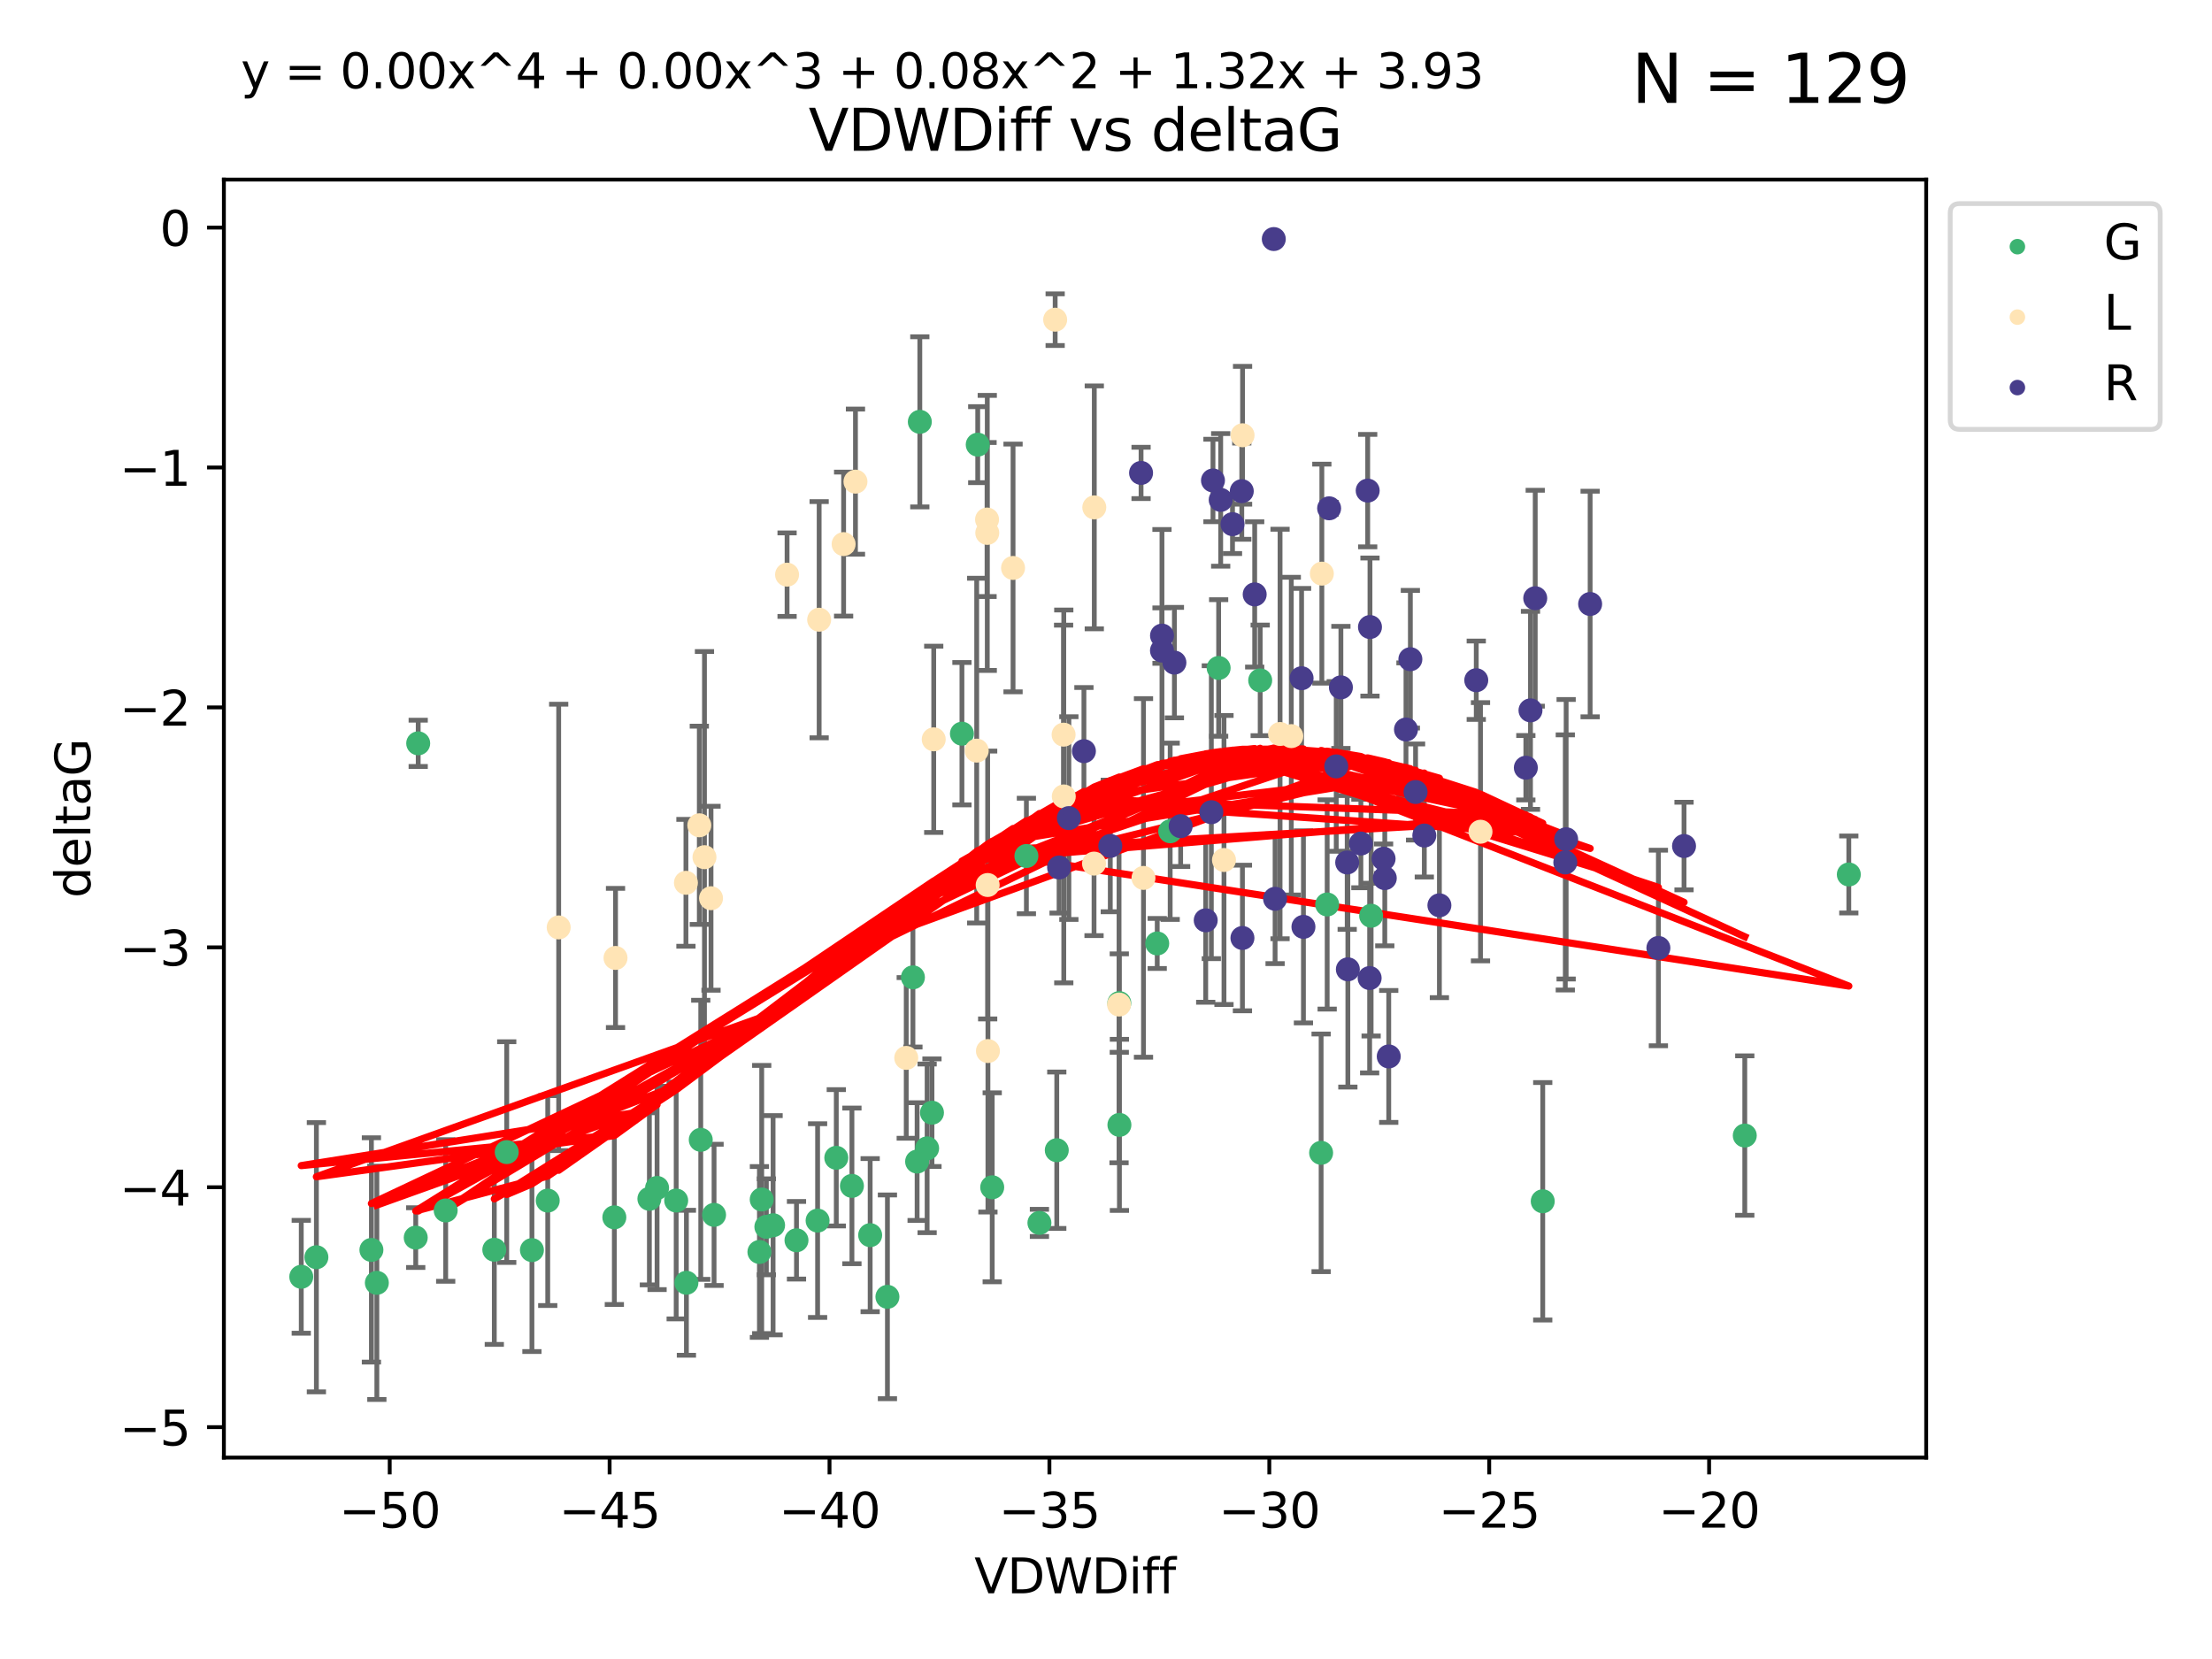 <?xml version="1.0" encoding="utf-8" standalone="no"?>
<!DOCTYPE svg PUBLIC "-//W3C//DTD SVG 1.1//EN"
  "http://www.w3.org/Graphics/SVG/1.1/DTD/svg11.dtd">
<svg xmlns:xlink="http://www.w3.org/1999/xlink" width="460.8pt" height="345.6pt" viewBox="0 0 460.8 345.6" xmlns="http://www.w3.org/2000/svg" version="1.1">
 <defs>
  <style type="text/css">*{stroke-linejoin: round; stroke-linecap: butt}</style>
 </defs>
 <g id="figure_1">
  <g id="patch_1">
   <path d="M 0 345.6 
L 460.8 345.6 
L 460.8 0 
L 0 0 
z
" style="fill: #ffffff"/>
  </g>
  <g id="axes_1">
   <g id="patch_2">
    <path d="M 46.64 303.64 
L 401.26 303.64 
L 401.26 37.411 
L 46.64 37.411 
z
" style="fill: #ffffff"/>
   </g>
   <g id="PathCollection_1">
    <defs>
     <path id="mf11142c23f" d="M 0 1.118 
C 0.297 1.118 0.581 1 0.791 0.791 
C 1 0.581 1.118 0.297 1.118 0 
C 1.118 -0.297 1 -0.581 0.791 -0.791 
C 0.581 -1 0.297 -1.118 0 -1.118 
C -0.297 -1.118 -0.581 -1 -0.791 -0.791 
C -1 -0.581 -1.118 -0.297 -1.118 0 
C -1.118 0.297 -1 0.581 -0.791 0.791 
C -0.581 1 -0.297 1.118 0 1.118 
z
" style="stroke: #3cb371"/>
    </defs>
    <g clip-path="url(#pff81ea8b4c)">
     <use xlink:href="#mf11142c23f" x="78.505" y="267.238" style="fill: #3cb371; stroke: #3cb371"/>
     <use xlink:href="#mf11142c23f" x="136.879" y="247.466" style="fill: #3cb371; stroke: #3cb371"/>
     <use xlink:href="#mf11142c23f" x="127.978" y="253.593" style="fill: #3cb371; stroke: #3cb371"/>
     <use xlink:href="#mf11142c23f" x="65.911" y="261.905" style="fill: #3cb371; stroke: #3cb371"/>
     <use xlink:href="#mf11142c23f" x="159.648" y="255.566" style="fill: #3cb371; stroke: #3cb371"/>
     <use xlink:href="#mf11142c23f" x="62.759" y="265.978" style="fill: #3cb371; stroke: #3cb371"/>
     <use xlink:href="#mf11142c23f" x="135.278" y="249.735" style="fill: #3cb371; stroke: #3cb371"/>
     <use xlink:href="#mf11142c23f" x="102.973" y="260.345" style="fill: #3cb371; stroke: #3cb371"/>
     <use xlink:href="#mf11142c23f" x="145.979" y="237.445" style="fill: #3cb371; stroke: #3cb371"/>
     <use xlink:href="#mf11142c23f" x="174.214" y="241.189" style="fill: #3cb371; stroke: #3cb371"/>
     <use xlink:href="#mf11142c23f" x="158.679" y="249.877" style="fill: #3cb371; stroke: #3cb371"/>
     <use xlink:href="#mf11142c23f" x="77.372" y="260.381" style="fill: #3cb371; stroke: #3cb371"/>
     <use xlink:href="#mf11142c23f" x="148.752" y="253.078" style="fill: #3cb371; stroke: #3cb371"/>
     <use xlink:href="#mf11142c23f" x="161.048" y="255.239" style="fill: #3cb371; stroke: #3cb371"/>
     <use xlink:href="#mf11142c23f" x="181.27" y="257.304" style="fill: #3cb371; stroke: #3cb371"/>
     <use xlink:href="#mf11142c23f" x="105.561" y="240.001" style="fill: #3cb371; stroke: #3cb371"/>
     <use xlink:href="#mf11142c23f" x="110.811" y="260.42" style="fill: #3cb371; stroke: #3cb371"/>
     <use xlink:href="#mf11142c23f" x="140.862" y="250.094" style="fill: #3cb371; stroke: #3cb371"/>
     <use xlink:href="#mf11142c23f" x="165.923" y="258.373" style="fill: #3cb371; stroke: #3cb371"/>
     <use xlink:href="#mf11142c23f" x="92.846" y="252.161" style="fill: #3cb371; stroke: #3cb371"/>
     <use xlink:href="#mf11142c23f" x="158.201" y="260.808" style="fill: #3cb371; stroke: #3cb371"/>
     <use xlink:href="#mf11142c23f" x="87.119" y="154.851" style="fill: #3cb371; stroke: #3cb371"/>
     <use xlink:href="#mf11142c23f" x="191.615" y="87.874" style="fill: #3cb371; stroke: #3cb371"/>
     <use xlink:href="#mf11142c23f" x="86.605" y="257.818" style="fill: #3cb371; stroke: #3cb371"/>
     <use xlink:href="#mf11142c23f" x="114.103" y="250.105" style="fill: #3cb371; stroke: #3cb371"/>
     <use xlink:href="#mf11142c23f" x="142.992" y="267.224" style="fill: #3cb371; stroke: #3cb371"/>
     <use xlink:href="#mf11142c23f" x="220.146" y="239.611" style="fill: #3cb371; stroke: #3cb371"/>
     <use xlink:href="#mf11142c23f" x="233.169" y="208.959" style="fill: #3cb371; stroke: #3cb371"/>
     <use xlink:href="#mf11142c23f" x="216.531" y="254.751" style="fill: #3cb371; stroke: #3cb371"/>
     <use xlink:href="#mf11142c23f" x="170.321" y="254.273" style="fill: #3cb371; stroke: #3cb371"/>
     <use xlink:href="#mf11142c23f" x="184.868" y="270.152" style="fill: #3cb371; stroke: #3cb371"/>
     <use xlink:href="#mf11142c23f" x="233.194" y="234.336" style="fill: #3cb371; stroke: #3cb371"/>
     <use xlink:href="#mf11142c23f" x="191.051" y="241.975" style="fill: #3cb371; stroke: #3cb371"/>
     <use xlink:href="#mf11142c23f" x="203.679" y="92.629" style="fill: #3cb371; stroke: #3cb371"/>
     <use xlink:href="#mf11142c23f" x="206.696" y="247.335" style="fill: #3cb371; stroke: #3cb371"/>
     <use xlink:href="#mf11142c23f" x="262.522" y="141.734" style="fill: #3cb371; stroke: #3cb371"/>
     <use xlink:href="#mf11142c23f" x="177.472" y="247.042" style="fill: #3cb371; stroke: #3cb371"/>
     <use xlink:href="#mf11142c23f" x="194.147" y="231.794" style="fill: #3cb371; stroke: #3cb371"/>
     <use xlink:href="#mf11142c23f" x="213.817" y="178.317" style="fill: #3cb371; stroke: #3cb371"/>
     <use xlink:href="#mf11142c23f" x="285.63" y="190.766" style="fill: #3cb371; stroke: #3cb371"/>
     <use xlink:href="#mf11142c23f" x="200.389" y="152.841" style="fill: #3cb371; stroke: #3cb371"/>
     <use xlink:href="#mf11142c23f" x="241.071" y="196.541" style="fill: #3cb371; stroke: #3cb371"/>
     <use xlink:href="#mf11142c23f" x="190.179" y="203.599" style="fill: #3cb371; stroke: #3cb371"/>
     <use xlink:href="#mf11142c23f" x="193.138" y="239.222" style="fill: #3cb371; stroke: #3cb371"/>
     <use xlink:href="#mf11142c23f" x="276.475" y="188.418" style="fill: #3cb371; stroke: #3cb371"/>
     <use xlink:href="#mf11142c23f" x="253.866" y="139.147" style="fill: #3cb371; stroke: #3cb371"/>
     <use xlink:href="#mf11142c23f" x="275.212" y="240.154" style="fill: #3cb371; stroke: #3cb371"/>
     <use xlink:href="#mf11142c23f" x="321.381" y="250.247" style="fill: #3cb371; stroke: #3cb371"/>
     <use xlink:href="#mf11142c23f" x="243.77" y="173.169" style="fill: #3cb371; stroke: #3cb371"/>
     <use xlink:href="#mf11142c23f" x="385.141" y="182.168" style="fill: #3cb371; stroke: #3cb371"/>
     <use xlink:href="#mf11142c23f" x="363.469" y="236.555" style="fill: #3cb371; stroke: #3cb371"/>
    </g>
   </g>
   <g id="PathCollection_2">
    <defs>
     <path id="mfdf54dd42f" d="M 0 1.118 
C 0.297 1.118 0.581 1 0.791 0.791 
C 1 0.581 1.118 0.297 1.118 0 
C 1.118 -0.297 1 -0.581 0.791 -0.791 
C 0.581 -1 0.297 -1.118 0 -1.118 
C -0.297 -1.118 -0.581 -1 -0.791 -0.791 
C -1 -0.581 -1.118 -0.297 -1.118 0 
C -1.118 0.297 -1 0.581 -0.791 0.791 
C -0.581 1 -0.297 1.118 0 1.118 
z
" style="stroke: #ffe4b5"/>
    </defs>
    <g clip-path="url(#pff81ea8b4c)">
     <use xlink:href="#mfdf54dd42f" x="128.224" y="199.556" style="fill: #ffe4b5; stroke: #ffe4b5"/>
     <use xlink:href="#mfdf54dd42f" x="142.893" y="183.904" style="fill: #ffe4b5; stroke: #ffe4b5"/>
     <use xlink:href="#mfdf54dd42f" x="163.962" y="119.712" style="fill: #ffe4b5; stroke: #ffe4b5"/>
     <use xlink:href="#mfdf54dd42f" x="145.68" y="171.924" style="fill: #ffe4b5; stroke: #ffe4b5"/>
     <use xlink:href="#mfdf54dd42f" x="146.754" y="178.567" style="fill: #ffe4b5; stroke: #ffe4b5"/>
     <use xlink:href="#mfdf54dd42f" x="221.567" y="153.044" style="fill: #ffe4b5; stroke: #ffe4b5"/>
     <use xlink:href="#mfdf54dd42f" x="194.513" y="154.017" style="fill: #ffe4b5; stroke: #ffe4b5"/>
     <use xlink:href="#mfdf54dd42f" x="178.21" y="100.336" style="fill: #ffe4b5; stroke: #ffe4b5"/>
     <use xlink:href="#mfdf54dd42f" x="238.211" y="182.886" style="fill: #ffe4b5; stroke: #ffe4b5"/>
     <use xlink:href="#mfdf54dd42f" x="227.962" y="105.698" style="fill: #ffe4b5; stroke: #ffe4b5"/>
     <use xlink:href="#mfdf54dd42f" x="205.667" y="111.015" style="fill: #ffe4b5; stroke: #ffe4b5"/>
     <use xlink:href="#mfdf54dd42f" x="170.644" y="129.096" style="fill: #ffe4b5; stroke: #ffe4b5"/>
     <use xlink:href="#mfdf54dd42f" x="266.659" y="152.902" style="fill: #ffe4b5; stroke: #ffe4b5"/>
     <use xlink:href="#mfdf54dd42f" x="227.907" y="179.905" style="fill: #ffe4b5; stroke: #ffe4b5"/>
     <use xlink:href="#mfdf54dd42f" x="211.037" y="118.313" style="fill: #ffe4b5; stroke: #ffe4b5"/>
     <use xlink:href="#mfdf54dd42f" x="148.118" y="187.117" style="fill: #ffe4b5; stroke: #ffe4b5"/>
     <use xlink:href="#mfdf54dd42f" x="275.365" y="119.499" style="fill: #ffe4b5; stroke: #ffe4b5"/>
     <use xlink:href="#mfdf54dd42f" x="205.62" y="108.228" style="fill: #ffe4b5; stroke: #ffe4b5"/>
     <use xlink:href="#mfdf54dd42f" x="205.749" y="184.364" style="fill: #ffe4b5; stroke: #ffe4b5"/>
     <use xlink:href="#mfdf54dd42f" x="116.385" y="193.199" style="fill: #ffe4b5; stroke: #ffe4b5"/>
     <use xlink:href="#mfdf54dd42f" x="233.118" y="209.267" style="fill: #ffe4b5; stroke: #ffe4b5"/>
     <use xlink:href="#mfdf54dd42f" x="205.804" y="218.953" style="fill: #ffe4b5; stroke: #ffe4b5"/>
     <use xlink:href="#mfdf54dd42f" x="219.81" y="66.595" style="fill: #ffe4b5; stroke: #ffe4b5"/>
     <use xlink:href="#mfdf54dd42f" x="188.786" y="220.381" style="fill: #ffe4b5; stroke: #ffe4b5"/>
     <use xlink:href="#mfdf54dd42f" x="175.741" y="113.347" style="fill: #ffe4b5; stroke: #ffe4b5"/>
     <use xlink:href="#mfdf54dd42f" x="258.849" y="90.675" style="fill: #ffe4b5; stroke: #ffe4b5"/>
     <use xlink:href="#mfdf54dd42f" x="254.978" y="179.152" style="fill: #ffe4b5; stroke: #ffe4b5"/>
     <use xlink:href="#mfdf54dd42f" x="269.001" y="153.349" style="fill: #ffe4b5; stroke: #ffe4b5"/>
     <use xlink:href="#mfdf54dd42f" x="308.414" y="173.265" style="fill: #ffe4b5; stroke: #ffe4b5"/>
     <use xlink:href="#mfdf54dd42f" x="221.605" y="165.912" style="fill: #ffe4b5; stroke: #ffe4b5"/>
     <use xlink:href="#mfdf54dd42f" x="203.464" y="156.368" style="fill: #ffe4b5; stroke: #ffe4b5"/>
    </g>
   </g>
   <g id="PathCollection_3">
    <defs>
     <path id="m7d99d0cc3d" d="M 0 1.118 
C 0.297 1.118 0.581 1 0.791 0.791 
C 1 0.581 1.118 0.297 1.118 0 
C 1.118 -0.297 1 -0.581 0.791 -0.791 
C 0.581 -1 0.297 -1.118 0 -1.118 
C -0.297 -1.118 -0.581 -1 -0.791 -0.791 
C -1 -0.581 -1.118 -0.297 -1.118 0 
C -1.118 0.297 -1 0.581 -0.791 0.791 
C -0.581 1 -0.297 1.118 0 1.118 
z
" style="stroke: #483d8b"/>
    </defs>
    <g clip-path="url(#pff81ea8b4c)">
     <use xlink:href="#m7d99d0cc3d" x="231.294" y="176.224" style="fill: #483d8b; stroke: #483d8b"/>
     <use xlink:href="#m7d99d0cc3d" x="296.711" y="174.058" style="fill: #483d8b; stroke: #483d8b"/>
     <use xlink:href="#m7d99d0cc3d" x="244.65" y="138.033" style="fill: #483d8b; stroke: #483d8b"/>
     <use xlink:href="#m7d99d0cc3d" x="307.532" y="141.704" style="fill: #483d8b; stroke: #483d8b"/>
     <use xlink:href="#m7d99d0cc3d" x="225.801" y="156.481" style="fill: #483d8b; stroke: #483d8b"/>
     <use xlink:href="#m7d99d0cc3d" x="317.861" y="159.931" style="fill: #483d8b; stroke: #483d8b"/>
     <use xlink:href="#m7d99d0cc3d" x="222.665" y="170.423" style="fill: #483d8b; stroke: #483d8b"/>
     <use xlink:href="#m7d99d0cc3d" x="271.53" y="193.083" style="fill: #483d8b; stroke: #483d8b"/>
     <use xlink:href="#m7d99d0cc3d" x="279.334" y="143.193" style="fill: #483d8b; stroke: #483d8b"/>
     <use xlink:href="#m7d99d0cc3d" x="265.626" y="187.239" style="fill: #483d8b; stroke: #483d8b"/>
     <use xlink:href="#m7d99d0cc3d" x="237.704" y="98.518" style="fill: #483d8b; stroke: #483d8b"/>
     <use xlink:href="#m7d99d0cc3d" x="292.891" y="151.97" style="fill: #483d8b; stroke: #483d8b"/>
     <use xlink:href="#m7d99d0cc3d" x="245.95" y="172.105" style="fill: #483d8b; stroke: #483d8b"/>
     <use xlink:href="#m7d99d0cc3d" x="252.343" y="169.196" style="fill: #483d8b; stroke: #483d8b"/>
     <use xlink:href="#m7d99d0cc3d" x="331.254" y="125.823" style="fill: #483d8b; stroke: #483d8b"/>
     <use xlink:href="#m7d99d0cc3d" x="271.144" y="141.288" style="fill: #483d8b; stroke: #483d8b"/>
     <use xlink:href="#m7d99d0cc3d" x="242.06" y="135.531" style="fill: #483d8b; stroke: #483d8b"/>
     <use xlink:href="#m7d99d0cc3d" x="242.069" y="132.407" style="fill: #483d8b; stroke: #483d8b"/>
     <use xlink:href="#m7d99d0cc3d" x="285.391" y="130.624" style="fill: #483d8b; stroke: #483d8b"/>
     <use xlink:href="#m7d99d0cc3d" x="299.854" y="188.594" style="fill: #483d8b; stroke: #483d8b"/>
     <use xlink:href="#m7d99d0cc3d" x="289.3" y="220.076" style="fill: #483d8b; stroke: #483d8b"/>
     <use xlink:href="#m7d99d0cc3d" x="345.474" y="197.479" style="fill: #483d8b; stroke: #483d8b"/>
     <use xlink:href="#m7d99d0cc3d" x="258.685" y="102.32" style="fill: #483d8b; stroke: #483d8b"/>
     <use xlink:href="#m7d99d0cc3d" x="318.828" y="147.982" style="fill: #483d8b; stroke: #483d8b"/>
     <use xlink:href="#m7d99d0cc3d" x="288.226" y="178.89" style="fill: #483d8b; stroke: #483d8b"/>
     <use xlink:href="#m7d99d0cc3d" x="265.354" y="49.798" style="fill: #483d8b; stroke: #483d8b"/>
     <use xlink:href="#m7d99d0cc3d" x="220.629" y="180.711" style="fill: #483d8b; stroke: #483d8b"/>
     <use xlink:href="#m7d99d0cc3d" x="261.374" y="123.826" style="fill: #483d8b; stroke: #483d8b"/>
     <use xlink:href="#m7d99d0cc3d" x="251.173" y="191.72" style="fill: #483d8b; stroke: #483d8b"/>
     <use xlink:href="#m7d99d0cc3d" x="294.889" y="164.991" style="fill: #483d8b; stroke: #483d8b"/>
     <use xlink:href="#m7d99d0cc3d" x="256.753" y="109.192" style="fill: #483d8b; stroke: #483d8b"/>
     <use xlink:href="#m7d99d0cc3d" x="276.882" y="105.89" style="fill: #483d8b; stroke: #483d8b"/>
     <use xlink:href="#m7d99d0cc3d" x="326.081" y="179.662" style="fill: #483d8b; stroke: #483d8b"/>
     <use xlink:href="#m7d99d0cc3d" x="252.685" y="100.09" style="fill: #483d8b; stroke: #483d8b"/>
     <use xlink:href="#m7d99d0cc3d" x="254.292" y="104.134" style="fill: #483d8b; stroke: #483d8b"/>
     <use xlink:href="#m7d99d0cc3d" x="278.365" y="159.654" style="fill: #483d8b; stroke: #483d8b"/>
     <use xlink:href="#m7d99d0cc3d" x="283.496" y="175.724" style="fill: #483d8b; stroke: #483d8b"/>
     <use xlink:href="#m7d99d0cc3d" x="350.814" y="176.245" style="fill: #483d8b; stroke: #483d8b"/>
     <use xlink:href="#m7d99d0cc3d" x="285.321" y="203.749" style="fill: #483d8b; stroke: #483d8b"/>
     <use xlink:href="#m7d99d0cc3d" x="326.257" y="174.829" style="fill: #483d8b; stroke: #483d8b"/>
     <use xlink:href="#m7d99d0cc3d" x="284.915" y="102.204" style="fill: #483d8b; stroke: #483d8b"/>
     <use xlink:href="#m7d99d0cc3d" x="288.477" y="182.931" style="fill: #483d8b; stroke: #483d8b"/>
     <use xlink:href="#m7d99d0cc3d" x="319.817" y="124.62" style="fill: #483d8b; stroke: #483d8b"/>
     <use xlink:href="#m7d99d0cc3d" x="258.822" y="195.399" style="fill: #483d8b; stroke: #483d8b"/>
     <use xlink:href="#m7d99d0cc3d" x="280.644" y="179.667" style="fill: #483d8b; stroke: #483d8b"/>
     <use xlink:href="#m7d99d0cc3d" x="293.805" y="137.325" style="fill: #483d8b; stroke: #483d8b"/>
     <use xlink:href="#m7d99d0cc3d" x="280.784" y="201.933" style="fill: #483d8b; stroke: #483d8b"/>
    </g>
   </g>
   <g id="matplotlib.axis_1">
    <g id="xtick_1">
     <g id="line2d_1">
      <defs>
       <path id="mcc358ca795" d="M 0 0 
L 0 3.5 
" style="stroke: #000000; stroke-width: 0.8"/>
      </defs>
      <g>
       <use xlink:href="#mcc358ca795" x="81.184" y="303.64" style="stroke: #000000; stroke-width: 0.8"/>
      </g>
     </g>
     <g id="text_1">
      <!-- −50 -->
      <g transform="translate(70.632 318.238)scale(0.1 -0.1)">
       <defs>
        <path id="DejaVuSans-2212" d="M 678 2272 
L 4684 2272 
L 4684 1741 
L 678 1741 
L 678 2272 
z
" transform="scale(0.016)"/>
        <path id="DejaVuSans-35" d="M 691 4666 
L 3169 4666 
L 3169 4134 
L 1269 4134 
L 1269 2991 
Q 1406 3038 1543 3061 
Q 1681 3084 1819 3084 
Q 2600 3084 3056 2656 
Q 3513 2228 3513 1497 
Q 3513 744 3044 326 
Q 2575 -91 1722 -91 
Q 1428 -91 1123 -41 
Q 819 9 494 109 
L 494 744 
Q 775 591 1075 516 
Q 1375 441 1709 441 
Q 2250 441 2565 725 
Q 2881 1009 2881 1497 
Q 2881 1984 2565 2268 
Q 2250 2553 1709 2553 
Q 1456 2553 1204 2497 
Q 953 2441 691 2322 
L 691 4666 
z
" transform="scale(0.016)"/>
        <path id="DejaVuSans-30" d="M 2034 4250 
Q 1547 4250 1301 3770 
Q 1056 3291 1056 2328 
Q 1056 1369 1301 889 
Q 1547 409 2034 409 
Q 2525 409 2770 889 
Q 3016 1369 3016 2328 
Q 3016 3291 2770 3770 
Q 2525 4250 2034 4250 
z
M 2034 4750 
Q 2819 4750 3233 4129 
Q 3647 3509 3647 2328 
Q 3647 1150 3233 529 
Q 2819 -91 2034 -91 
Q 1250 -91 836 529 
Q 422 1150 422 2328 
Q 422 3509 836 4129 
Q 1250 4750 2034 4750 
z
" transform="scale(0.016)"/>
       </defs>
       <use xlink:href="#DejaVuSans-2212"/>
       <use xlink:href="#DejaVuSans-35" x="83.789"/>
       <use xlink:href="#DejaVuSans-30" x="147.412"/>
      </g>
     </g>
    </g>
    <g id="xtick_2">
     <g id="line2d_2">
      <g>
       <use xlink:href="#mcc358ca795" x="126.993" y="303.64" style="stroke: #000000; stroke-width: 0.8"/>
      </g>
     </g>
     <g id="text_2">
      <!-- −45 -->
      <g transform="translate(116.441 318.238)scale(0.1 -0.1)">
       <defs>
        <path id="DejaVuSans-34" d="M 2419 4116 
L 825 1625 
L 2419 1625 
L 2419 4116 
z
M 2253 4666 
L 3047 4666 
L 3047 1625 
L 3713 1625 
L 3713 1100 
L 3047 1100 
L 3047 0 
L 2419 0 
L 2419 1100 
L 313 1100 
L 313 1709 
L 2253 4666 
z
" transform="scale(0.016)"/>
       </defs>
       <use xlink:href="#DejaVuSans-2212"/>
       <use xlink:href="#DejaVuSans-34" x="83.789"/>
       <use xlink:href="#DejaVuSans-35" x="147.412"/>
      </g>
     </g>
    </g>
    <g id="xtick_3">
     <g id="line2d_3">
      <g>
       <use xlink:href="#mcc358ca795" x="172.802" y="303.64" style="stroke: #000000; stroke-width: 0.8"/>
      </g>
     </g>
     <g id="text_3">
      <!-- −40 -->
      <g transform="translate(162.25 318.238)scale(0.1 -0.1)">
       <use xlink:href="#DejaVuSans-2212"/>
       <use xlink:href="#DejaVuSans-34" x="83.789"/>
       <use xlink:href="#DejaVuSans-30" x="147.412"/>
      </g>
     </g>
    </g>
    <g id="xtick_4">
     <g id="line2d_4">
      <g>
       <use xlink:href="#mcc358ca795" x="218.611" y="303.64" style="stroke: #000000; stroke-width: 0.8"/>
      </g>
     </g>
     <g id="text_4">
      <!-- −35 -->
      <g transform="translate(208.059 318.238)scale(0.1 -0.1)">
       <defs>
        <path id="DejaVuSans-33" d="M 2597 2516 
Q 3050 2419 3304 2112 
Q 3559 1806 3559 1356 
Q 3559 666 3084 287 
Q 2609 -91 1734 -91 
Q 1441 -91 1130 -33 
Q 819 25 488 141 
L 488 750 
Q 750 597 1062 519 
Q 1375 441 1716 441 
Q 2309 441 2620 675 
Q 2931 909 2931 1356 
Q 2931 1769 2642 2001 
Q 2353 2234 1838 2234 
L 1294 2234 
L 1294 2753 
L 1863 2753 
Q 2328 2753 2575 2939 
Q 2822 3125 2822 3475 
Q 2822 3834 2567 4026 
Q 2313 4219 1838 4219 
Q 1578 4219 1281 4162 
Q 984 4106 628 3988 
L 628 4550 
Q 988 4650 1302 4700 
Q 1616 4750 1894 4750 
Q 2613 4750 3031 4423 
Q 3450 4097 3450 3541 
Q 3450 3153 3228 2886 
Q 3006 2619 2597 2516 
z
" transform="scale(0.016)"/>
       </defs>
       <use xlink:href="#DejaVuSans-2212"/>
       <use xlink:href="#DejaVuSans-33" x="83.789"/>
       <use xlink:href="#DejaVuSans-35" x="147.412"/>
      </g>
     </g>
    </g>
    <g id="xtick_5">
     <g id="line2d_5">
      <g>
       <use xlink:href="#mcc358ca795" x="264.42" y="303.64" style="stroke: #000000; stroke-width: 0.8"/>
      </g>
     </g>
     <g id="text_5">
      <!-- −30 -->
      <g transform="translate(253.868 318.238)scale(0.1 -0.1)">
       <use xlink:href="#DejaVuSans-2212"/>
       <use xlink:href="#DejaVuSans-33" x="83.789"/>
       <use xlink:href="#DejaVuSans-30" x="147.412"/>
      </g>
     </g>
    </g>
    <g id="xtick_6">
     <g id="line2d_6">
      <g>
       <use xlink:href="#mcc358ca795" x="310.229" y="303.64" style="stroke: #000000; stroke-width: 0.8"/>
      </g>
     </g>
     <g id="text_6">
      <!-- −25 -->
      <g transform="translate(299.676 318.238)scale(0.1 -0.1)">
       <defs>
        <path id="DejaVuSans-32" d="M 1228 531 
L 3431 531 
L 3431 0 
L 469 0 
L 469 531 
Q 828 903 1448 1529 
Q 2069 2156 2228 2338 
Q 2531 2678 2651 2914 
Q 2772 3150 2772 3378 
Q 2772 3750 2511 3984 
Q 2250 4219 1831 4219 
Q 1534 4219 1204 4116 
Q 875 4013 500 3803 
L 500 4441 
Q 881 4594 1212 4672 
Q 1544 4750 1819 4750 
Q 2544 4750 2975 4387 
Q 3406 4025 3406 3419 
Q 3406 3131 3298 2873 
Q 3191 2616 2906 2266 
Q 2828 2175 2409 1742 
Q 1991 1309 1228 531 
z
" transform="scale(0.016)"/>
       </defs>
       <use xlink:href="#DejaVuSans-2212"/>
       <use xlink:href="#DejaVuSans-32" x="83.789"/>
       <use xlink:href="#DejaVuSans-35" x="147.412"/>
      </g>
     </g>
    </g>
    <g id="xtick_7">
     <g id="line2d_7">
      <g>
       <use xlink:href="#mcc358ca795" x="356.038" y="303.64" style="stroke: #000000; stroke-width: 0.8"/>
      </g>
     </g>
     <g id="text_7">
      <!-- −20 -->
      <g transform="translate(345.485 318.238)scale(0.1 -0.1)">
       <use xlink:href="#DejaVuSans-2212"/>
       <use xlink:href="#DejaVuSans-32" x="83.789"/>
       <use xlink:href="#DejaVuSans-30" x="147.412"/>
      </g>
     </g>
    </g>
    <g id="text_8">
     <!-- VDWDiff -->
     <g transform="translate(202.977 331.917)scale(0.1 -0.1)">
      <defs>
       <path id="DejaVuSans-56" d="M 1831 0 
L 50 4666 
L 709 4666 
L 2188 738 
L 3669 4666 
L 4325 4666 
L 2547 0 
L 1831 0 
z
" transform="scale(0.016)"/>
       <path id="DejaVuSans-44" d="M 1259 4147 
L 1259 519 
L 2022 519 
Q 2988 519 3436 956 
Q 3884 1394 3884 2338 
Q 3884 3275 3436 3711 
Q 2988 4147 2022 4147 
L 1259 4147 
z
M 628 4666 
L 1925 4666 
Q 3281 4666 3915 4102 
Q 4550 3538 4550 2338 
Q 4550 1131 3912 565 
Q 3275 0 1925 0 
L 628 0 
L 628 4666 
z
" transform="scale(0.016)"/>
       <path id="DejaVuSans-57" d="M 213 4666 
L 850 4666 
L 1831 722 
L 2809 4666 
L 3519 4666 
L 4500 722 
L 5478 4666 
L 6119 4666 
L 4947 0 
L 4153 0 
L 3169 4050 
L 2175 0 
L 1381 0 
L 213 4666 
z
" transform="scale(0.016)"/>
       <path id="DejaVuSans-69" d="M 603 3500 
L 1178 3500 
L 1178 0 
L 603 0 
L 603 3500 
z
M 603 4863 
L 1178 4863 
L 1178 4134 
L 603 4134 
L 603 4863 
z
" transform="scale(0.016)"/>
       <path id="DejaVuSans-66" d="M 2375 4863 
L 2375 4384 
L 1825 4384 
Q 1516 4384 1395 4259 
Q 1275 4134 1275 3809 
L 1275 3500 
L 2222 3500 
L 2222 3053 
L 1275 3053 
L 1275 0 
L 697 0 
L 697 3053 
L 147 3053 
L 147 3500 
L 697 3500 
L 697 3744 
Q 697 4328 969 4595 
Q 1241 4863 1831 4863 
L 2375 4863 
z
" transform="scale(0.016)"/>
      </defs>
      <use xlink:href="#DejaVuSans-56"/>
      <use xlink:href="#DejaVuSans-44" x="68.408"/>
      <use xlink:href="#DejaVuSans-57" x="145.41"/>
      <use xlink:href="#DejaVuSans-44" x="244.287"/>
      <use xlink:href="#DejaVuSans-69" x="321.289"/>
      <use xlink:href="#DejaVuSans-66" x="349.072"/>
      <use xlink:href="#DejaVuSans-66" x="384.277"/>
     </g>
    </g>
   </g>
   <g id="matplotlib.axis_2">
    <g id="ytick_1">
     <g id="line2d_8">
      <defs>
       <path id="m0c820eeffc" d="M 0 0 
L -3.5 0 
" style="stroke: #000000; stroke-width: 0.8"/>
      </defs>
      <g>
       <use xlink:href="#m0c820eeffc" x="46.64" y="297.306" style="stroke: #000000; stroke-width: 0.8"/>
      </g>
     </g>
     <g id="text_9">
      <!-- −5 -->
      <g transform="translate(24.898 301.106)scale(0.1 -0.1)">
       <use xlink:href="#DejaVuSans-2212"/>
       <use xlink:href="#DejaVuSans-35" x="83.789"/>
      </g>
     </g>
    </g>
    <g id="ytick_2">
     <g id="line2d_9">
      <g>
       <use xlink:href="#m0c820eeffc" x="46.64" y="247.327" style="stroke: #000000; stroke-width: 0.8"/>
      </g>
     </g>
     <g id="text_10">
      <!-- −4 -->
      <g transform="translate(24.898 251.126)scale(0.1 -0.1)">
       <use xlink:href="#DejaVuSans-2212"/>
       <use xlink:href="#DejaVuSans-34" x="83.789"/>
      </g>
     </g>
    </g>
    <g id="ytick_3">
     <g id="line2d_10">
      <g>
       <use xlink:href="#m0c820eeffc" x="46.64" y="197.347" style="stroke: #000000; stroke-width: 0.8"/>
      </g>
     </g>
     <g id="text_11">
      <!-- −3 -->
      <g transform="translate(24.898 201.147)scale(0.1 -0.1)">
       <use xlink:href="#DejaVuSans-2212"/>
       <use xlink:href="#DejaVuSans-33" x="83.789"/>
      </g>
     </g>
    </g>
    <g id="ytick_4">
     <g id="line2d_11">
      <g>
       <use xlink:href="#m0c820eeffc" x="46.64" y="147.368" style="stroke: #000000; stroke-width: 0.8"/>
      </g>
     </g>
     <g id="text_12">
      <!-- −2 -->
      <g transform="translate(24.898 151.167)scale(0.1 -0.1)">
       <use xlink:href="#DejaVuSans-2212"/>
       <use xlink:href="#DejaVuSans-32" x="83.789"/>
      </g>
     </g>
    </g>
    <g id="ytick_5">
     <g id="line2d_12">
      <g>
       <use xlink:href="#m0c820eeffc" x="46.64" y="97.389" style="stroke: #000000; stroke-width: 0.8"/>
      </g>
     </g>
     <g id="text_13">
      <!-- −1 -->
      <g transform="translate(24.898 101.188)scale(0.1 -0.1)">
       <defs>
        <path id="DejaVuSans-31" d="M 794 531 
L 1825 531 
L 1825 4091 
L 703 3866 
L 703 4441 
L 1819 4666 
L 2450 4666 
L 2450 531 
L 3481 531 
L 3481 0 
L 794 0 
L 794 531 
z
" transform="scale(0.016)"/>
       </defs>
       <use xlink:href="#DejaVuSans-2212"/>
       <use xlink:href="#DejaVuSans-31" x="83.789"/>
      </g>
     </g>
    </g>
    <g id="ytick_6">
     <g id="line2d_13">
      <g>
       <use xlink:href="#m0c820eeffc" x="46.64" y="47.409" style="stroke: #000000; stroke-width: 0.8"/>
      </g>
     </g>
     <g id="text_14">
      <!-- 0 -->
      <g transform="translate(33.278 51.208)scale(0.1 -0.1)">
       <use xlink:href="#DejaVuSans-30"/>
      </g>
     </g>
    </g>
    <g id="text_15">
     <!-- deltaG -->
     <g transform="translate(18.818 187.064)rotate(-90)scale(0.1 -0.1)">
      <defs>
       <path id="DejaVuSans-64" d="M 2906 2969 
L 2906 4863 
L 3481 4863 
L 3481 0 
L 2906 0 
L 2906 525 
Q 2725 213 2448 61 
Q 2172 -91 1784 -91 
Q 1150 -91 751 415 
Q 353 922 353 1747 
Q 353 2572 751 3078 
Q 1150 3584 1784 3584 
Q 2172 3584 2448 3432 
Q 2725 3281 2906 2969 
z
M 947 1747 
Q 947 1113 1208 752 
Q 1469 391 1925 391 
Q 2381 391 2643 752 
Q 2906 1113 2906 1747 
Q 2906 2381 2643 2742 
Q 2381 3103 1925 3103 
Q 1469 3103 1208 2742 
Q 947 2381 947 1747 
z
" transform="scale(0.016)"/>
       <path id="DejaVuSans-65" d="M 3597 1894 
L 3597 1613 
L 953 1613 
Q 991 1019 1311 708 
Q 1631 397 2203 397 
Q 2534 397 2845 478 
Q 3156 559 3463 722 
L 3463 178 
Q 3153 47 2828 -22 
Q 2503 -91 2169 -91 
Q 1331 -91 842 396 
Q 353 884 353 1716 
Q 353 2575 817 3079 
Q 1281 3584 2069 3584 
Q 2775 3584 3186 3129 
Q 3597 2675 3597 1894 
z
M 3022 2063 
Q 3016 2534 2758 2815 
Q 2500 3097 2075 3097 
Q 1594 3097 1305 2825 
Q 1016 2553 972 2059 
L 3022 2063 
z
" transform="scale(0.016)"/>
       <path id="DejaVuSans-6c" d="M 603 4863 
L 1178 4863 
L 1178 0 
L 603 0 
L 603 4863 
z
" transform="scale(0.016)"/>
       <path id="DejaVuSans-74" d="M 1172 4494 
L 1172 3500 
L 2356 3500 
L 2356 3053 
L 1172 3053 
L 1172 1153 
Q 1172 725 1289 603 
Q 1406 481 1766 481 
L 2356 481 
L 2356 0 
L 1766 0 
Q 1100 0 847 248 
Q 594 497 594 1153 
L 594 3053 
L 172 3053 
L 172 3500 
L 594 3500 
L 594 4494 
L 1172 4494 
z
" transform="scale(0.016)"/>
       <path id="DejaVuSans-61" d="M 2194 1759 
Q 1497 1759 1228 1600 
Q 959 1441 959 1056 
Q 959 750 1161 570 
Q 1363 391 1709 391 
Q 2188 391 2477 730 
Q 2766 1069 2766 1631 
L 2766 1759 
L 2194 1759 
z
M 3341 1997 
L 3341 0 
L 2766 0 
L 2766 531 
Q 2569 213 2275 61 
Q 1981 -91 1556 -91 
Q 1019 -91 701 211 
Q 384 513 384 1019 
Q 384 1609 779 1909 
Q 1175 2209 1959 2209 
L 2766 2209 
L 2766 2266 
Q 2766 2663 2505 2880 
Q 2244 3097 1772 3097 
Q 1472 3097 1187 3025 
Q 903 2953 641 2809 
L 641 3341 
Q 956 3463 1253 3523 
Q 1550 3584 1831 3584 
Q 2591 3584 2966 3190 
Q 3341 2797 3341 1997 
z
" transform="scale(0.016)"/>
       <path id="DejaVuSans-47" d="M 3809 666 
L 3809 1919 
L 2778 1919 
L 2778 2438 
L 4434 2438 
L 4434 434 
Q 4069 175 3628 42 
Q 3188 -91 2688 -91 
Q 1594 -91 976 548 
Q 359 1188 359 2328 
Q 359 3472 976 4111 
Q 1594 4750 2688 4750 
Q 3144 4750 3555 4637 
Q 3966 4525 4313 4306 
L 4313 3634 
Q 3963 3931 3569 4081 
Q 3175 4231 2741 4231 
Q 1884 4231 1454 3753 
Q 1025 3275 1025 2328 
Q 1025 1384 1454 906 
Q 1884 428 2741 428 
Q 3075 428 3337 486 
Q 3600 544 3809 666 
z
" transform="scale(0.016)"/>
      </defs>
      <use xlink:href="#DejaVuSans-64"/>
      <use xlink:href="#DejaVuSans-65" x="63.477"/>
      <use xlink:href="#DejaVuSans-6c" x="125"/>
      <use xlink:href="#DejaVuSans-74" x="152.783"/>
      <use xlink:href="#DejaVuSans-61" x="191.992"/>
      <use xlink:href="#DejaVuSans-47" x="253.271"/>
     </g>
    </g>
   </g>
   <g id="LineCollection_1">
    <path d="M 78.505 291.539 
L 78.505 242.937 
" clip-path="url(#pff81ea8b4c)" style="fill: none; stroke: #696969"/>
    <path d="M 136.879 268.644 
L 136.879 226.288 
" clip-path="url(#pff81ea8b4c)" style="fill: none; stroke: #696969"/>
    <path d="M 127.978 271.746 
L 127.978 235.44 
" clip-path="url(#pff81ea8b4c)" style="fill: none; stroke: #696969"/>
    <path d="M 65.911 289.949 
L 65.911 233.861 
" clip-path="url(#pff81ea8b4c)" style="fill: none; stroke: #696969"/>
    <path d="M 159.648 265.565 
L 159.648 245.566 
" clip-path="url(#pff81ea8b4c)" style="fill: none; stroke: #696969"/>
    <path d="M 62.759 277.734 
L 62.759 254.222 
" clip-path="url(#pff81ea8b4c)" style="fill: none; stroke: #696969"/>
    <path d="M 135.278 267.667 
L 135.278 231.802 
" clip-path="url(#pff81ea8b4c)" style="fill: none; stroke: #696969"/>
    <path d="M 102.973 280.063 
L 102.973 240.627 
" clip-path="url(#pff81ea8b4c)" style="fill: none; stroke: #696969"/>
    <path d="M 145.979 266.516 
L 145.979 208.375 
" clip-path="url(#pff81ea8b4c)" style="fill: none; stroke: #696969"/>
    <path d="M 174.214 255.385 
L 174.214 226.994 
" clip-path="url(#pff81ea8b4c)" style="fill: none; stroke: #696969"/>
    <path d="M 158.679 277.808 
L 158.679 221.945 
" clip-path="url(#pff81ea8b4c)" style="fill: none; stroke: #696969"/>
    <path d="M 77.372 283.745 
L 77.372 237.018 
" clip-path="url(#pff81ea8b4c)" style="fill: none; stroke: #696969"/>
    <path d="M 148.752 267.785 
L 148.752 238.371 
" clip-path="url(#pff81ea8b4c)" style="fill: none; stroke: #696969"/>
    <path d="M 161.048 278.075 
L 161.048 232.402 
" clip-path="url(#pff81ea8b4c)" style="fill: none; stroke: #696969"/>
    <path d="M 181.27 273.25 
L 181.27 241.358 
" clip-path="url(#pff81ea8b4c)" style="fill: none; stroke: #696969"/>
    <path d="M 105.561 262.988 
L 105.561 217.014 
" clip-path="url(#pff81ea8b4c)" style="fill: none; stroke: #696969"/>
    <path d="M 110.811 281.55 
L 110.811 239.289 
" clip-path="url(#pff81ea8b4c)" style="fill: none; stroke: #696969"/>
    <path d="M 140.862 274.757 
L 140.862 225.431 
" clip-path="url(#pff81ea8b4c)" style="fill: none; stroke: #696969"/>
    <path d="M 165.923 266.455 
L 165.923 250.291 
" clip-path="url(#pff81ea8b4c)" style="fill: none; stroke: #696969"/>
    <path d="M 92.846 266.912 
L 92.846 237.41 
" clip-path="url(#pff81ea8b4c)" style="fill: none; stroke: #696969"/>
    <path d="M 158.201 278.598 
L 158.201 243.017 
" clip-path="url(#pff81ea8b4c)" style="fill: none; stroke: #696969"/>
    <path d="M 87.119 159.671 
L 87.119 150.032 
" clip-path="url(#pff81ea8b4c)" style="fill: none; stroke: #696969"/>
    <path d="M 191.615 105.593 
L 191.615 70.156 
" clip-path="url(#pff81ea8b4c)" style="fill: none; stroke: #696969"/>
    <path d="M 86.605 264.041 
L 86.605 251.595 
" clip-path="url(#pff81ea8b4c)" style="fill: none; stroke: #696969"/>
    <path d="M 114.103 271.967 
L 114.103 228.243 
" clip-path="url(#pff81ea8b4c)" style="fill: none; stroke: #696969"/>
    <path d="M 142.992 282.322 
L 142.992 252.125 
" clip-path="url(#pff81ea8b4c)" style="fill: none; stroke: #696969"/>
    <path d="M 220.146 255.901 
L 220.146 223.32 
" clip-path="url(#pff81ea8b4c)" style="fill: none; stroke: #696969"/>
    <path d="M 233.169 219.211 
L 233.169 198.707 
" clip-path="url(#pff81ea8b4c)" style="fill: none; stroke: #696969"/>
    <path d="M 216.531 257.581 
L 216.531 251.92 
" clip-path="url(#pff81ea8b4c)" style="fill: none; stroke: #696969"/>
    <path d="M 170.321 274.45 
L 170.321 234.096 
" clip-path="url(#pff81ea8b4c)" style="fill: none; stroke: #696969"/>
    <path d="M 184.868 291.373 
L 184.868 248.931 
" clip-path="url(#pff81ea8b4c)" style="fill: none; stroke: #696969"/>
    <path d="M 233.194 252.16 
L 233.194 216.512 
" clip-path="url(#pff81ea8b4c)" style="fill: none; stroke: #696969"/>
    <path d="M 191.051 254.232 
L 191.051 229.719 
" clip-path="url(#pff81ea8b4c)" style="fill: none; stroke: #696969"/>
    <path d="M 203.679 100.547 
L 203.679 84.712 
" clip-path="url(#pff81ea8b4c)" style="fill: none; stroke: #696969"/>
    <path d="M 206.696 267.019 
L 206.696 227.65 
" clip-path="url(#pff81ea8b4c)" style="fill: none; stroke: #696969"/>
    <path d="M 262.522 153.252 
L 262.522 130.217 
" clip-path="url(#pff81ea8b4c)" style="fill: none; stroke: #696969"/>
    <path d="M 177.472 263.255 
L 177.472 230.829 
" clip-path="url(#pff81ea8b4c)" style="fill: none; stroke: #696969"/>
    <path d="M 194.147 243.003 
L 194.147 220.585 
" clip-path="url(#pff81ea8b4c)" style="fill: none; stroke: #696969"/>
    <path d="M 213.817 190.347 
L 213.817 166.287 
" clip-path="url(#pff81ea8b4c)" style="fill: none; stroke: #696969"/>
    <path d="M 285.63 215.814 
L 285.63 165.719 
" clip-path="url(#pff81ea8b4c)" style="fill: none; stroke: #696969"/>
    <path d="M 200.389 167.67 
L 200.389 138.011 
" clip-path="url(#pff81ea8b4c)" style="fill: none; stroke: #696969"/>
    <path d="M 241.071 201.754 
L 241.071 191.328 
" clip-path="url(#pff81ea8b4c)" style="fill: none; stroke: #696969"/>
    <path d="M 190.179 218.113 
L 190.179 189.084 
" clip-path="url(#pff81ea8b4c)" style="fill: none; stroke: #696969"/>
    <path d="M 193.138 256.79 
L 193.138 221.654 
" clip-path="url(#pff81ea8b4c)" style="fill: none; stroke: #696969"/>
    <path d="M 276.475 210.211 
L 276.475 166.626 
" clip-path="url(#pff81ea8b4c)" style="fill: none; stroke: #696969"/>
    <path d="M 253.866 153.366 
L 253.866 124.928 
" clip-path="url(#pff81ea8b4c)" style="fill: none; stroke: #696969"/>
    <path d="M 275.212 264.905 
L 275.212 215.403 
" clip-path="url(#pff81ea8b4c)" style="fill: none; stroke: #696969"/>
    <path d="M 321.381 274.981 
L 321.381 225.513 
" clip-path="url(#pff81ea8b4c)" style="fill: none; stroke: #696969"/>
    <path d="M 243.77 191.534 
L 243.77 154.804 
" clip-path="url(#pff81ea8b4c)" style="fill: none; stroke: #696969"/>
    <path d="M 385.141 190.185 
L 385.141 174.151 
" clip-path="url(#pff81ea8b4c)" style="fill: none; stroke: #696969"/>
    <path d="M 363.469 253.164 
L 363.469 219.946 
" clip-path="url(#pff81ea8b4c)" style="fill: none; stroke: #696969"/>
   </g>
   <g id="line2d_14">
    <defs>
     <path id="m00872992e1" d="M 2 0 
L -2 -0 
" style="stroke: #696969"/>
    </defs>
    <g clip-path="url(#pff81ea8b4c)">
     <use xlink:href="#m00872992e1" x="78.505" y="291.539" style="fill: #696969; stroke: #696969"/>
     <use xlink:href="#m00872992e1" x="136.879" y="268.644" style="fill: #696969; stroke: #696969"/>
     <use xlink:href="#m00872992e1" x="127.978" y="271.746" style="fill: #696969; stroke: #696969"/>
     <use xlink:href="#m00872992e1" x="65.911" y="289.949" style="fill: #696969; stroke: #696969"/>
     <use xlink:href="#m00872992e1" x="159.648" y="265.565" style="fill: #696969; stroke: #696969"/>
     <use xlink:href="#m00872992e1" x="62.759" y="277.734" style="fill: #696969; stroke: #696969"/>
     <use xlink:href="#m00872992e1" x="135.278" y="267.667" style="fill: #696969; stroke: #696969"/>
     <use xlink:href="#m00872992e1" x="102.973" y="280.063" style="fill: #696969; stroke: #696969"/>
     <use xlink:href="#m00872992e1" x="145.979" y="266.516" style="fill: #696969; stroke: #696969"/>
     <use xlink:href="#m00872992e1" x="174.214" y="255.385" style="fill: #696969; stroke: #696969"/>
     <use xlink:href="#m00872992e1" x="158.679" y="277.808" style="fill: #696969; stroke: #696969"/>
     <use xlink:href="#m00872992e1" x="77.372" y="283.745" style="fill: #696969; stroke: #696969"/>
     <use xlink:href="#m00872992e1" x="148.752" y="267.785" style="fill: #696969; stroke: #696969"/>
     <use xlink:href="#m00872992e1" x="161.048" y="278.075" style="fill: #696969; stroke: #696969"/>
     <use xlink:href="#m00872992e1" x="181.27" y="273.25" style="fill: #696969; stroke: #696969"/>
     <use xlink:href="#m00872992e1" x="105.561" y="262.988" style="fill: #696969; stroke: #696969"/>
     <use xlink:href="#m00872992e1" x="110.811" y="281.55" style="fill: #696969; stroke: #696969"/>
     <use xlink:href="#m00872992e1" x="140.862" y="274.757" style="fill: #696969; stroke: #696969"/>
     <use xlink:href="#m00872992e1" x="165.923" y="266.455" style="fill: #696969; stroke: #696969"/>
     <use xlink:href="#m00872992e1" x="92.846" y="266.912" style="fill: #696969; stroke: #696969"/>
     <use xlink:href="#m00872992e1" x="158.201" y="278.598" style="fill: #696969; stroke: #696969"/>
     <use xlink:href="#m00872992e1" x="87.119" y="159.671" style="fill: #696969; stroke: #696969"/>
     <use xlink:href="#m00872992e1" x="191.615" y="105.593" style="fill: #696969; stroke: #696969"/>
     <use xlink:href="#m00872992e1" x="86.605" y="264.041" style="fill: #696969; stroke: #696969"/>
     <use xlink:href="#m00872992e1" x="114.103" y="271.967" style="fill: #696969; stroke: #696969"/>
     <use xlink:href="#m00872992e1" x="142.992" y="282.322" style="fill: #696969; stroke: #696969"/>
     <use xlink:href="#m00872992e1" x="220.146" y="255.901" style="fill: #696969; stroke: #696969"/>
     <use xlink:href="#m00872992e1" x="233.169" y="219.211" style="fill: #696969; stroke: #696969"/>
     <use xlink:href="#m00872992e1" x="216.531" y="257.581" style="fill: #696969; stroke: #696969"/>
     <use xlink:href="#m00872992e1" x="170.321" y="274.45" style="fill: #696969; stroke: #696969"/>
     <use xlink:href="#m00872992e1" x="184.868" y="291.373" style="fill: #696969; stroke: #696969"/>
     <use xlink:href="#m00872992e1" x="233.194" y="252.16" style="fill: #696969; stroke: #696969"/>
     <use xlink:href="#m00872992e1" x="191.051" y="254.232" style="fill: #696969; stroke: #696969"/>
     <use xlink:href="#m00872992e1" x="203.679" y="100.547" style="fill: #696969; stroke: #696969"/>
     <use xlink:href="#m00872992e1" x="206.696" y="267.019" style="fill: #696969; stroke: #696969"/>
     <use xlink:href="#m00872992e1" x="262.522" y="153.252" style="fill: #696969; stroke: #696969"/>
     <use xlink:href="#m00872992e1" x="177.472" y="263.255" style="fill: #696969; stroke: #696969"/>
     <use xlink:href="#m00872992e1" x="194.147" y="243.003" style="fill: #696969; stroke: #696969"/>
     <use xlink:href="#m00872992e1" x="213.817" y="190.347" style="fill: #696969; stroke: #696969"/>
     <use xlink:href="#m00872992e1" x="285.63" y="215.814" style="fill: #696969; stroke: #696969"/>
     <use xlink:href="#m00872992e1" x="200.389" y="167.67" style="fill: #696969; stroke: #696969"/>
     <use xlink:href="#m00872992e1" x="241.071" y="201.754" style="fill: #696969; stroke: #696969"/>
     <use xlink:href="#m00872992e1" x="190.179" y="218.113" style="fill: #696969; stroke: #696969"/>
     <use xlink:href="#m00872992e1" x="193.138" y="256.79" style="fill: #696969; stroke: #696969"/>
     <use xlink:href="#m00872992e1" x="276.475" y="210.211" style="fill: #696969; stroke: #696969"/>
     <use xlink:href="#m00872992e1" x="253.866" y="153.366" style="fill: #696969; stroke: #696969"/>
     <use xlink:href="#m00872992e1" x="275.212" y="264.905" style="fill: #696969; stroke: #696969"/>
     <use xlink:href="#m00872992e1" x="321.381" y="274.981" style="fill: #696969; stroke: #696969"/>
     <use xlink:href="#m00872992e1" x="243.77" y="191.534" style="fill: #696969; stroke: #696969"/>
     <use xlink:href="#m00872992e1" x="385.141" y="190.185" style="fill: #696969; stroke: #696969"/>
     <use xlink:href="#m00872992e1" x="363.469" y="253.164" style="fill: #696969; stroke: #696969"/>
    </g>
   </g>
   <g id="line2d_15">
    <g clip-path="url(#pff81ea8b4c)">
     <use xlink:href="#m00872992e1" x="78.505" y="242.937" style="fill: #696969; stroke: #696969"/>
     <use xlink:href="#m00872992e1" x="136.879" y="226.288" style="fill: #696969; stroke: #696969"/>
     <use xlink:href="#m00872992e1" x="127.978" y="235.44" style="fill: #696969; stroke: #696969"/>
     <use xlink:href="#m00872992e1" x="65.911" y="233.861" style="fill: #696969; stroke: #696969"/>
     <use xlink:href="#m00872992e1" x="159.648" y="245.566" style="fill: #696969; stroke: #696969"/>
     <use xlink:href="#m00872992e1" x="62.759" y="254.222" style="fill: #696969; stroke: #696969"/>
     <use xlink:href="#m00872992e1" x="135.278" y="231.802" style="fill: #696969; stroke: #696969"/>
     <use xlink:href="#m00872992e1" x="102.973" y="240.627" style="fill: #696969; stroke: #696969"/>
     <use xlink:href="#m00872992e1" x="145.979" y="208.375" style="fill: #696969; stroke: #696969"/>
     <use xlink:href="#m00872992e1" x="174.214" y="226.994" style="fill: #696969; stroke: #696969"/>
     <use xlink:href="#m00872992e1" x="158.679" y="221.945" style="fill: #696969; stroke: #696969"/>
     <use xlink:href="#m00872992e1" x="77.372" y="237.018" style="fill: #696969; stroke: #696969"/>
     <use xlink:href="#m00872992e1" x="148.752" y="238.371" style="fill: #696969; stroke: #696969"/>
     <use xlink:href="#m00872992e1" x="161.048" y="232.402" style="fill: #696969; stroke: #696969"/>
     <use xlink:href="#m00872992e1" x="181.27" y="241.358" style="fill: #696969; stroke: #696969"/>
     <use xlink:href="#m00872992e1" x="105.561" y="217.014" style="fill: #696969; stroke: #696969"/>
     <use xlink:href="#m00872992e1" x="110.811" y="239.289" style="fill: #696969; stroke: #696969"/>
     <use xlink:href="#m00872992e1" x="140.862" y="225.431" style="fill: #696969; stroke: #696969"/>
     <use xlink:href="#m00872992e1" x="165.923" y="250.291" style="fill: #696969; stroke: #696969"/>
     <use xlink:href="#m00872992e1" x="92.846" y="237.41" style="fill: #696969; stroke: #696969"/>
     <use xlink:href="#m00872992e1" x="158.201" y="243.017" style="fill: #696969; stroke: #696969"/>
     <use xlink:href="#m00872992e1" x="87.119" y="150.032" style="fill: #696969; stroke: #696969"/>
     <use xlink:href="#m00872992e1" x="191.615" y="70.156" style="fill: #696969; stroke: #696969"/>
     <use xlink:href="#m00872992e1" x="86.605" y="251.595" style="fill: #696969; stroke: #696969"/>
     <use xlink:href="#m00872992e1" x="114.103" y="228.243" style="fill: #696969; stroke: #696969"/>
     <use xlink:href="#m00872992e1" x="142.992" y="252.125" style="fill: #696969; stroke: #696969"/>
     <use xlink:href="#m00872992e1" x="220.146" y="223.32" style="fill: #696969; stroke: #696969"/>
     <use xlink:href="#m00872992e1" x="233.169" y="198.707" style="fill: #696969; stroke: #696969"/>
     <use xlink:href="#m00872992e1" x="216.531" y="251.92" style="fill: #696969; stroke: #696969"/>
     <use xlink:href="#m00872992e1" x="170.321" y="234.096" style="fill: #696969; stroke: #696969"/>
     <use xlink:href="#m00872992e1" x="184.868" y="248.931" style="fill: #696969; stroke: #696969"/>
     <use xlink:href="#m00872992e1" x="233.194" y="216.512" style="fill: #696969; stroke: #696969"/>
     <use xlink:href="#m00872992e1" x="191.051" y="229.719" style="fill: #696969; stroke: #696969"/>
     <use xlink:href="#m00872992e1" x="203.679" y="84.712" style="fill: #696969; stroke: #696969"/>
     <use xlink:href="#m00872992e1" x="206.696" y="227.65" style="fill: #696969; stroke: #696969"/>
     <use xlink:href="#m00872992e1" x="262.522" y="130.217" style="fill: #696969; stroke: #696969"/>
     <use xlink:href="#m00872992e1" x="177.472" y="230.829" style="fill: #696969; stroke: #696969"/>
     <use xlink:href="#m00872992e1" x="194.147" y="220.585" style="fill: #696969; stroke: #696969"/>
     <use xlink:href="#m00872992e1" x="213.817" y="166.287" style="fill: #696969; stroke: #696969"/>
     <use xlink:href="#m00872992e1" x="285.63" y="165.719" style="fill: #696969; stroke: #696969"/>
     <use xlink:href="#m00872992e1" x="200.389" y="138.011" style="fill: #696969; stroke: #696969"/>
     <use xlink:href="#m00872992e1" x="241.071" y="191.328" style="fill: #696969; stroke: #696969"/>
     <use xlink:href="#m00872992e1" x="190.179" y="189.084" style="fill: #696969; stroke: #696969"/>
     <use xlink:href="#m00872992e1" x="193.138" y="221.654" style="fill: #696969; stroke: #696969"/>
     <use xlink:href="#m00872992e1" x="276.475" y="166.626" style="fill: #696969; stroke: #696969"/>
     <use xlink:href="#m00872992e1" x="253.866" y="124.928" style="fill: #696969; stroke: #696969"/>
     <use xlink:href="#m00872992e1" x="275.212" y="215.403" style="fill: #696969; stroke: #696969"/>
     <use xlink:href="#m00872992e1" x="321.381" y="225.513" style="fill: #696969; stroke: #696969"/>
     <use xlink:href="#m00872992e1" x="243.77" y="154.804" style="fill: #696969; stroke: #696969"/>
     <use xlink:href="#m00872992e1" x="385.141" y="174.151" style="fill: #696969; stroke: #696969"/>
     <use xlink:href="#m00872992e1" x="363.469" y="219.946" style="fill: #696969; stroke: #696969"/>
    </g>
   </g>
   <g id="LineCollection_2">
    <path d="M 128.224 214.052 
L 128.224 185.061 
" clip-path="url(#pff81ea8b4c)" style="fill: none; stroke: #696969"/>
    <path d="M 142.893 197.117 
L 142.893 170.691 
" clip-path="url(#pff81ea8b4c)" style="fill: none; stroke: #696969"/>
    <path d="M 163.962 128.409 
L 163.962 111.014 
" clip-path="url(#pff81ea8b4c)" style="fill: none; stroke: #696969"/>
    <path d="M 145.68 192.569 
L 145.68 151.278 
" clip-path="url(#pff81ea8b4c)" style="fill: none; stroke: #696969"/>
    <path d="M 146.754 221.408 
L 146.754 135.726 
" clip-path="url(#pff81ea8b4c)" style="fill: none; stroke: #696969"/>
    <path d="M 221.567 175.86 
L 221.567 130.228 
" clip-path="url(#pff81ea8b4c)" style="fill: none; stroke: #696969"/>
    <path d="M 194.513 173.417 
L 194.513 134.616 
" clip-path="url(#pff81ea8b4c)" style="fill: none; stroke: #696969"/>
    <path d="M 178.21 115.453 
L 178.21 85.218 
" clip-path="url(#pff81ea8b4c)" style="fill: none; stroke: #696969"/>
    <path d="M 238.211 220.237 
L 238.211 145.535 
" clip-path="url(#pff81ea8b4c)" style="fill: none; stroke: #696969"/>
    <path d="M 227.962 131 
L 227.962 80.396 
" clip-path="url(#pff81ea8b4c)" style="fill: none; stroke: #696969"/>
    <path d="M 205.667 139.665 
L 205.667 82.366 
" clip-path="url(#pff81ea8b4c)" style="fill: none; stroke: #696969"/>
    <path d="M 170.644 153.698 
L 170.644 104.494 
" clip-path="url(#pff81ea8b4c)" style="fill: none; stroke: #696969"/>
    <path d="M 266.659 195.557 
L 266.659 110.247 
" clip-path="url(#pff81ea8b4c)" style="fill: none; stroke: #696969"/>
    <path d="M 227.907 194.904 
L 227.907 164.906 
" clip-path="url(#pff81ea8b4c)" style="fill: none; stroke: #696969"/>
    <path d="M 211.037 144.119 
L 211.037 92.507 
" clip-path="url(#pff81ea8b4c)" style="fill: none; stroke: #696969"/>
    <path d="M 148.118 206.279 
L 148.118 167.955 
" clip-path="url(#pff81ea8b4c)" style="fill: none; stroke: #696969"/>
    <path d="M 275.365 142.309 
L 275.365 96.688 
" clip-path="url(#pff81ea8b4c)" style="fill: none; stroke: #696969"/>
    <path d="M 205.62 124.27 
L 205.62 92.186 
" clip-path="url(#pff81ea8b4c)" style="fill: none; stroke: #696969"/>
    <path d="M 205.749 212.264 
L 205.749 156.464 
" clip-path="url(#pff81ea8b4c)" style="fill: none; stroke: #696969"/>
    <path d="M 116.385 239.698 
L 116.385 146.699 
" clip-path="url(#pff81ea8b4c)" style="fill: none; stroke: #696969"/>
    <path d="M 233.118 242.227 
L 233.118 176.307 
" clip-path="url(#pff81ea8b4c)" style="fill: none; stroke: #696969"/>
    <path d="M 205.804 252.488 
L 205.804 185.418 
" clip-path="url(#pff81ea8b4c)" style="fill: none; stroke: #696969"/>
    <path d="M 219.81 71.978 
L 219.81 61.212 
" clip-path="url(#pff81ea8b4c)" style="fill: none; stroke: #696969"/>
    <path d="M 188.786 237.113 
L 188.786 203.649 
" clip-path="url(#pff81ea8b4c)" style="fill: none; stroke: #696969"/>
    <path d="M 175.741 128.344 
L 175.741 98.349 
" clip-path="url(#pff81ea8b4c)" style="fill: none; stroke: #696969"/>
    <path d="M 258.849 105.031 
L 258.849 76.319 
" clip-path="url(#pff81ea8b4c)" style="fill: none; stroke: #696969"/>
    <path d="M 254.978 209.254 
L 254.978 149.049 
" clip-path="url(#pff81ea8b4c)" style="fill: none; stroke: #696969"/>
    <path d="M 269.001 186.44 
L 269.001 120.259 
" clip-path="url(#pff81ea8b4c)" style="fill: none; stroke: #696969"/>
    <path d="M 308.414 200.162 
L 308.414 146.368 
" clip-path="url(#pff81ea8b4c)" style="fill: none; stroke: #696969"/>
    <path d="M 221.605 204.752 
L 221.605 127.073 
" clip-path="url(#pff81ea8b4c)" style="fill: none; stroke: #696969"/>
    <path d="M 203.464 192.277 
L 203.464 120.46 
" clip-path="url(#pff81ea8b4c)" style="fill: none; stroke: #696969"/>
   </g>
   <g id="line2d_16">
    <g clip-path="url(#pff81ea8b4c)">
     <use xlink:href="#m00872992e1" x="128.224" y="214.052" style="fill: #696969; stroke: #696969"/>
     <use xlink:href="#m00872992e1" x="142.893" y="197.117" style="fill: #696969; stroke: #696969"/>
     <use xlink:href="#m00872992e1" x="163.962" y="128.409" style="fill: #696969; stroke: #696969"/>
     <use xlink:href="#m00872992e1" x="145.68" y="192.569" style="fill: #696969; stroke: #696969"/>
     <use xlink:href="#m00872992e1" x="146.754" y="221.408" style="fill: #696969; stroke: #696969"/>
     <use xlink:href="#m00872992e1" x="221.567" y="175.86" style="fill: #696969; stroke: #696969"/>
     <use xlink:href="#m00872992e1" x="194.513" y="173.417" style="fill: #696969; stroke: #696969"/>
     <use xlink:href="#m00872992e1" x="178.21" y="115.453" style="fill: #696969; stroke: #696969"/>
     <use xlink:href="#m00872992e1" x="238.211" y="220.237" style="fill: #696969; stroke: #696969"/>
     <use xlink:href="#m00872992e1" x="227.962" y="131" style="fill: #696969; stroke: #696969"/>
     <use xlink:href="#m00872992e1" x="205.667" y="139.665" style="fill: #696969; stroke: #696969"/>
     <use xlink:href="#m00872992e1" x="170.644" y="153.698" style="fill: #696969; stroke: #696969"/>
     <use xlink:href="#m00872992e1" x="266.659" y="195.557" style="fill: #696969; stroke: #696969"/>
     <use xlink:href="#m00872992e1" x="227.907" y="194.904" style="fill: #696969; stroke: #696969"/>
     <use xlink:href="#m00872992e1" x="211.037" y="144.119" style="fill: #696969; stroke: #696969"/>
     <use xlink:href="#m00872992e1" x="148.118" y="206.279" style="fill: #696969; stroke: #696969"/>
     <use xlink:href="#m00872992e1" x="275.365" y="142.309" style="fill: #696969; stroke: #696969"/>
     <use xlink:href="#m00872992e1" x="205.62" y="124.27" style="fill: #696969; stroke: #696969"/>
     <use xlink:href="#m00872992e1" x="205.749" y="212.264" style="fill: #696969; stroke: #696969"/>
     <use xlink:href="#m00872992e1" x="116.385" y="239.698" style="fill: #696969; stroke: #696969"/>
     <use xlink:href="#m00872992e1" x="233.118" y="242.227" style="fill: #696969; stroke: #696969"/>
     <use xlink:href="#m00872992e1" x="205.804" y="252.488" style="fill: #696969; stroke: #696969"/>
     <use xlink:href="#m00872992e1" x="219.81" y="71.978" style="fill: #696969; stroke: #696969"/>
     <use xlink:href="#m00872992e1" x="188.786" y="237.113" style="fill: #696969; stroke: #696969"/>
     <use xlink:href="#m00872992e1" x="175.741" y="128.344" style="fill: #696969; stroke: #696969"/>
     <use xlink:href="#m00872992e1" x="258.849" y="105.031" style="fill: #696969; stroke: #696969"/>
     <use xlink:href="#m00872992e1" x="254.978" y="209.254" style="fill: #696969; stroke: #696969"/>
     <use xlink:href="#m00872992e1" x="269.001" y="186.44" style="fill: #696969; stroke: #696969"/>
     <use xlink:href="#m00872992e1" x="308.414" y="200.162" style="fill: #696969; stroke: #696969"/>
     <use xlink:href="#m00872992e1" x="221.605" y="204.752" style="fill: #696969; stroke: #696969"/>
     <use xlink:href="#m00872992e1" x="203.464" y="192.277" style="fill: #696969; stroke: #696969"/>
    </g>
   </g>
   <g id="line2d_17">
    <g clip-path="url(#pff81ea8b4c)">
     <use xlink:href="#m00872992e1" x="128.224" y="185.061" style="fill: #696969; stroke: #696969"/>
     <use xlink:href="#m00872992e1" x="142.893" y="170.691" style="fill: #696969; stroke: #696969"/>
     <use xlink:href="#m00872992e1" x="163.962" y="111.014" style="fill: #696969; stroke: #696969"/>
     <use xlink:href="#m00872992e1" x="145.68" y="151.278" style="fill: #696969; stroke: #696969"/>
     <use xlink:href="#m00872992e1" x="146.754" y="135.726" style="fill: #696969; stroke: #696969"/>
     <use xlink:href="#m00872992e1" x="221.567" y="130.228" style="fill: #696969; stroke: #696969"/>
     <use xlink:href="#m00872992e1" x="194.513" y="134.616" style="fill: #696969; stroke: #696969"/>
     <use xlink:href="#m00872992e1" x="178.21" y="85.218" style="fill: #696969; stroke: #696969"/>
     <use xlink:href="#m00872992e1" x="238.211" y="145.535" style="fill: #696969; stroke: #696969"/>
     <use xlink:href="#m00872992e1" x="227.962" y="80.396" style="fill: #696969; stroke: #696969"/>
     <use xlink:href="#m00872992e1" x="205.667" y="82.366" style="fill: #696969; stroke: #696969"/>
     <use xlink:href="#m00872992e1" x="170.644" y="104.494" style="fill: #696969; stroke: #696969"/>
     <use xlink:href="#m00872992e1" x="266.659" y="110.247" style="fill: #696969; stroke: #696969"/>
     <use xlink:href="#m00872992e1" x="227.907" y="164.906" style="fill: #696969; stroke: #696969"/>
     <use xlink:href="#m00872992e1" x="211.037" y="92.507" style="fill: #696969; stroke: #696969"/>
     <use xlink:href="#m00872992e1" x="148.118" y="167.955" style="fill: #696969; stroke: #696969"/>
     <use xlink:href="#m00872992e1" x="275.365" y="96.688" style="fill: #696969; stroke: #696969"/>
     <use xlink:href="#m00872992e1" x="205.62" y="92.186" style="fill: #696969; stroke: #696969"/>
     <use xlink:href="#m00872992e1" x="205.749" y="156.464" style="fill: #696969; stroke: #696969"/>
     <use xlink:href="#m00872992e1" x="116.385" y="146.699" style="fill: #696969; stroke: #696969"/>
     <use xlink:href="#m00872992e1" x="233.118" y="176.307" style="fill: #696969; stroke: #696969"/>
     <use xlink:href="#m00872992e1" x="205.804" y="185.418" style="fill: #696969; stroke: #696969"/>
     <use xlink:href="#m00872992e1" x="219.81" y="61.212" style="fill: #696969; stroke: #696969"/>
     <use xlink:href="#m00872992e1" x="188.786" y="203.649" style="fill: #696969; stroke: #696969"/>
     <use xlink:href="#m00872992e1" x="175.741" y="98.349" style="fill: #696969; stroke: #696969"/>
     <use xlink:href="#m00872992e1" x="258.849" y="76.319" style="fill: #696969; stroke: #696969"/>
     <use xlink:href="#m00872992e1" x="254.978" y="149.049" style="fill: #696969; stroke: #696969"/>
     <use xlink:href="#m00872992e1" x="269.001" y="120.259" style="fill: #696969; stroke: #696969"/>
     <use xlink:href="#m00872992e1" x="308.414" y="146.368" style="fill: #696969; stroke: #696969"/>
     <use xlink:href="#m00872992e1" x="221.605" y="127.073" style="fill: #696969; stroke: #696969"/>
     <use xlink:href="#m00872992e1" x="203.464" y="120.46" style="fill: #696969; stroke: #696969"/>
    </g>
   </g>
   <g id="LineCollection_3">
    <path d="M 231.294 189.936 
L 231.294 162.513 
" clip-path="url(#pff81ea8b4c)" style="fill: none; stroke: #696969"/>
    <path d="M 296.711 182.698 
L 296.711 165.418 
" clip-path="url(#pff81ea8b4c)" style="fill: none; stroke: #696969"/>
    <path d="M 244.65 149.535 
L 244.65 126.531 
" clip-path="url(#pff81ea8b4c)" style="fill: none; stroke: #696969"/>
    <path d="M 307.532 149.872 
L 307.532 133.536 
" clip-path="url(#pff81ea8b4c)" style="fill: none; stroke: #696969"/>
    <path d="M 225.801 169.739 
L 225.801 143.222 
" clip-path="url(#pff81ea8b4c)" style="fill: none; stroke: #696969"/>
    <path d="M 317.861 166.644 
L 317.861 153.218 
" clip-path="url(#pff81ea8b4c)" style="fill: none; stroke: #696969"/>
    <path d="M 222.665 191.541 
L 222.665 149.304 
" clip-path="url(#pff81ea8b4c)" style="fill: none; stroke: #696969"/>
    <path d="M 271.53 213.091 
L 271.53 173.076 
" clip-path="url(#pff81ea8b4c)" style="fill: none; stroke: #696969"/>
    <path d="M 279.334 155.908 
L 279.334 130.478 
" clip-path="url(#pff81ea8b4c)" style="fill: none; stroke: #696969"/>
    <path d="M 265.626 200.737 
L 265.626 173.741 
" clip-path="url(#pff81ea8b4c)" style="fill: none; stroke: #696969"/>
    <path d="M 237.704 103.865 
L 237.704 93.17 
" clip-path="url(#pff81ea8b4c)" style="fill: none; stroke: #696969"/>
    <path d="M 292.891 165.85 
L 292.891 138.091 
" clip-path="url(#pff81ea8b4c)" style="fill: none; stroke: #696969"/>
    <path d="M 245.95 180.505 
L 245.95 163.704 
" clip-path="url(#pff81ea8b4c)" style="fill: none; stroke: #696969"/>
    <path d="M 252.343 199.703 
L 252.343 138.688 
" clip-path="url(#pff81ea8b4c)" style="fill: none; stroke: #696969"/>
    <path d="M 331.254 149.322 
L 331.254 102.324 
" clip-path="url(#pff81ea8b4c)" style="fill: none; stroke: #696969"/>
    <path d="M 271.144 159.995 
L 271.144 122.581 
" clip-path="url(#pff81ea8b4c)" style="fill: none; stroke: #696969"/>
    <path d="M 242.06 160.761 
L 242.06 110.3 
" clip-path="url(#pff81ea8b4c)" style="fill: none; stroke: #696969"/>
    <path d="M 242.069 138.178 
L 242.069 126.636 
" clip-path="url(#pff81ea8b4c)" style="fill: none; stroke: #696969"/>
    <path d="M 285.391 145.004 
L 285.391 116.244 
" clip-path="url(#pff81ea8b4c)" style="fill: none; stroke: #696969"/>
    <path d="M 299.854 207.825 
L 299.854 169.362 
" clip-path="url(#pff81ea8b4c)" style="fill: none; stroke: #696969"/>
    <path d="M 289.3 233.816 
L 289.3 206.335 
" clip-path="url(#pff81ea8b4c)" style="fill: none; stroke: #696969"/>
    <path d="M 345.474 217.844 
L 345.474 177.114 
" clip-path="url(#pff81ea8b4c)" style="fill: none; stroke: #696969"/>
    <path d="M 258.685 112.345 
L 258.685 92.295 
" clip-path="url(#pff81ea8b4c)" style="fill: none; stroke: #696969"/>
    <path d="M 318.828 168.604 
L 318.828 127.36 
" clip-path="url(#pff81ea8b4c)" style="fill: none; stroke: #696969"/>
    <path d="M 288.226 181.965 
L 288.226 175.815 
" clip-path="url(#pff81ea8b4c)" style="fill: none; stroke: #696969"/>
    <path d="M 265.354 50.083 
L 265.354 49.513 
" clip-path="url(#pff81ea8b4c)" style="fill: none; stroke: #696969"/>
    <path d="M 220.629 190.205 
L 220.629 171.217 
" clip-path="url(#pff81ea8b4c)" style="fill: none; stroke: #696969"/>
    <path d="M 261.374 138.958 
L 261.374 108.694 
" clip-path="url(#pff81ea8b4c)" style="fill: none; stroke: #696969"/>
    <path d="M 251.173 208.786 
L 251.173 174.654 
" clip-path="url(#pff81ea8b4c)" style="fill: none; stroke: #696969"/>
    <path d="M 294.889 175.001 
L 294.889 154.981 
" clip-path="url(#pff81ea8b4c)" style="fill: none; stroke: #696969"/>
    <path d="M 256.753 115.312 
L 256.753 103.073 
" clip-path="url(#pff81ea8b4c)" style="fill: none; stroke: #696969"/>
    <path d="M 276.882 107.121 
L 276.882 104.658 
" clip-path="url(#pff81ea8b4c)" style="fill: none; stroke: #696969"/>
    <path d="M 326.081 206.238 
L 326.081 153.086 
" clip-path="url(#pff81ea8b4c)" style="fill: none; stroke: #696969"/>
    <path d="M 252.685 108.68 
L 252.685 91.5 
" clip-path="url(#pff81ea8b4c)" style="fill: none; stroke: #696969"/>
    <path d="M 254.292 117.948 
L 254.292 90.32 
" clip-path="url(#pff81ea8b4c)" style="fill: none; stroke: #696969"/>
    <path d="M 278.365 177.33 
L 278.365 141.979 
" clip-path="url(#pff81ea8b4c)" style="fill: none; stroke: #696969"/>
    <path d="M 283.496 184.936 
L 283.496 166.511 
" clip-path="url(#pff81ea8b4c)" style="fill: none; stroke: #696969"/>
    <path d="M 350.814 185.37 
L 350.814 167.12 
" clip-path="url(#pff81ea8b4c)" style="fill: none; stroke: #696969"/>
    <path d="M 285.321 223.507 
L 285.321 183.991 
" clip-path="url(#pff81ea8b4c)" style="fill: none; stroke: #696969"/>
    <path d="M 326.257 203.943 
L 326.257 145.714 
" clip-path="url(#pff81ea8b4c)" style="fill: none; stroke: #696969"/>
    <path d="M 284.915 113.916 
L 284.915 90.492 
" clip-path="url(#pff81ea8b4c)" style="fill: none; stroke: #696969"/>
    <path d="M 288.477 197.03 
L 288.477 168.832 
" clip-path="url(#pff81ea8b4c)" style="fill: none; stroke: #696969"/>
    <path d="M 319.817 147.107 
L 319.817 102.132 
" clip-path="url(#pff81ea8b4c)" style="fill: none; stroke: #696969"/>
    <path d="M 258.822 210.566 
L 258.822 180.231 
" clip-path="url(#pff81ea8b4c)" style="fill: none; stroke: #696969"/>
    <path d="M 280.644 193.602 
L 280.644 165.732 
" clip-path="url(#pff81ea8b4c)" style="fill: none; stroke: #696969"/>
    <path d="M 293.805 151.661 
L 293.805 122.989 
" clip-path="url(#pff81ea8b4c)" style="fill: none; stroke: #696969"/>
    <path d="M 280.784 226.456 
L 280.784 177.41 
" clip-path="url(#pff81ea8b4c)" style="fill: none; stroke: #696969"/>
   </g>
   <g id="line2d_18">
    <g clip-path="url(#pff81ea8b4c)">
     <use xlink:href="#m00872992e1" x="231.294" y="189.936" style="fill: #696969; stroke: #696969"/>
     <use xlink:href="#m00872992e1" x="296.711" y="182.698" style="fill: #696969; stroke: #696969"/>
     <use xlink:href="#m00872992e1" x="244.65" y="149.535" style="fill: #696969; stroke: #696969"/>
     <use xlink:href="#m00872992e1" x="307.532" y="149.872" style="fill: #696969; stroke: #696969"/>
     <use xlink:href="#m00872992e1" x="225.801" y="169.739" style="fill: #696969; stroke: #696969"/>
     <use xlink:href="#m00872992e1" x="317.861" y="166.644" style="fill: #696969; stroke: #696969"/>
     <use xlink:href="#m00872992e1" x="222.665" y="191.541" style="fill: #696969; stroke: #696969"/>
     <use xlink:href="#m00872992e1" x="271.53" y="213.091" style="fill: #696969; stroke: #696969"/>
     <use xlink:href="#m00872992e1" x="279.334" y="155.908" style="fill: #696969; stroke: #696969"/>
     <use xlink:href="#m00872992e1" x="265.626" y="200.737" style="fill: #696969; stroke: #696969"/>
     <use xlink:href="#m00872992e1" x="237.704" y="103.865" style="fill: #696969; stroke: #696969"/>
     <use xlink:href="#m00872992e1" x="292.891" y="165.85" style="fill: #696969; stroke: #696969"/>
     <use xlink:href="#m00872992e1" x="245.95" y="180.505" style="fill: #696969; stroke: #696969"/>
     <use xlink:href="#m00872992e1" x="252.343" y="199.703" style="fill: #696969; stroke: #696969"/>
     <use xlink:href="#m00872992e1" x="331.254" y="149.322" style="fill: #696969; stroke: #696969"/>
     <use xlink:href="#m00872992e1" x="271.144" y="159.995" style="fill: #696969; stroke: #696969"/>
     <use xlink:href="#m00872992e1" x="242.06" y="160.761" style="fill: #696969; stroke: #696969"/>
     <use xlink:href="#m00872992e1" x="242.069" y="138.178" style="fill: #696969; stroke: #696969"/>
     <use xlink:href="#m00872992e1" x="285.391" y="145.004" style="fill: #696969; stroke: #696969"/>
     <use xlink:href="#m00872992e1" x="299.854" y="207.825" style="fill: #696969; stroke: #696969"/>
     <use xlink:href="#m00872992e1" x="289.3" y="233.816" style="fill: #696969; stroke: #696969"/>
     <use xlink:href="#m00872992e1" x="345.474" y="217.844" style="fill: #696969; stroke: #696969"/>
     <use xlink:href="#m00872992e1" x="258.685" y="112.345" style="fill: #696969; stroke: #696969"/>
     <use xlink:href="#m00872992e1" x="318.828" y="168.604" style="fill: #696969; stroke: #696969"/>
     <use xlink:href="#m00872992e1" x="288.226" y="181.965" style="fill: #696969; stroke: #696969"/>
     <use xlink:href="#m00872992e1" x="265.354" y="50.083" style="fill: #696969; stroke: #696969"/>
     <use xlink:href="#m00872992e1" x="220.629" y="190.205" style="fill: #696969; stroke: #696969"/>
     <use xlink:href="#m00872992e1" x="261.374" y="138.958" style="fill: #696969; stroke: #696969"/>
     <use xlink:href="#m00872992e1" x="251.173" y="208.786" style="fill: #696969; stroke: #696969"/>
     <use xlink:href="#m00872992e1" x="294.889" y="175.001" style="fill: #696969; stroke: #696969"/>
     <use xlink:href="#m00872992e1" x="256.753" y="115.312" style="fill: #696969; stroke: #696969"/>
     <use xlink:href="#m00872992e1" x="276.882" y="107.121" style="fill: #696969; stroke: #696969"/>
     <use xlink:href="#m00872992e1" x="326.081" y="206.238" style="fill: #696969; stroke: #696969"/>
     <use xlink:href="#m00872992e1" x="252.685" y="108.68" style="fill: #696969; stroke: #696969"/>
     <use xlink:href="#m00872992e1" x="254.292" y="117.948" style="fill: #696969; stroke: #696969"/>
     <use xlink:href="#m00872992e1" x="278.365" y="177.33" style="fill: #696969; stroke: #696969"/>
     <use xlink:href="#m00872992e1" x="283.496" y="184.936" style="fill: #696969; stroke: #696969"/>
     <use xlink:href="#m00872992e1" x="350.814" y="185.37" style="fill: #696969; stroke: #696969"/>
     <use xlink:href="#m00872992e1" x="285.321" y="223.507" style="fill: #696969; stroke: #696969"/>
     <use xlink:href="#m00872992e1" x="326.257" y="203.943" style="fill: #696969; stroke: #696969"/>
     <use xlink:href="#m00872992e1" x="284.915" y="113.916" style="fill: #696969; stroke: #696969"/>
     <use xlink:href="#m00872992e1" x="288.477" y="197.03" style="fill: #696969; stroke: #696969"/>
     <use xlink:href="#m00872992e1" x="319.817" y="147.107" style="fill: #696969; stroke: #696969"/>
     <use xlink:href="#m00872992e1" x="258.822" y="210.566" style="fill: #696969; stroke: #696969"/>
     <use xlink:href="#m00872992e1" x="280.644" y="193.602" style="fill: #696969; stroke: #696969"/>
     <use xlink:href="#m00872992e1" x="293.805" y="151.661" style="fill: #696969; stroke: #696969"/>
     <use xlink:href="#m00872992e1" x="280.784" y="226.456" style="fill: #696969; stroke: #696969"/>
    </g>
   </g>
   <g id="line2d_19">
    <g clip-path="url(#pff81ea8b4c)">
     <use xlink:href="#m00872992e1" x="231.294" y="162.513" style="fill: #696969; stroke: #696969"/>
     <use xlink:href="#m00872992e1" x="296.711" y="165.418" style="fill: #696969; stroke: #696969"/>
     <use xlink:href="#m00872992e1" x="244.65" y="126.531" style="fill: #696969; stroke: #696969"/>
     <use xlink:href="#m00872992e1" x="307.532" y="133.536" style="fill: #696969; stroke: #696969"/>
     <use xlink:href="#m00872992e1" x="225.801" y="143.222" style="fill: #696969; stroke: #696969"/>
     <use xlink:href="#m00872992e1" x="317.861" y="153.218" style="fill: #696969; stroke: #696969"/>
     <use xlink:href="#m00872992e1" x="222.665" y="149.304" style="fill: #696969; stroke: #696969"/>
     <use xlink:href="#m00872992e1" x="271.53" y="173.076" style="fill: #696969; stroke: #696969"/>
     <use xlink:href="#m00872992e1" x="279.334" y="130.478" style="fill: #696969; stroke: #696969"/>
     <use xlink:href="#m00872992e1" x="265.626" y="173.741" style="fill: #696969; stroke: #696969"/>
     <use xlink:href="#m00872992e1" x="237.704" y="93.17" style="fill: #696969; stroke: #696969"/>
     <use xlink:href="#m00872992e1" x="292.891" y="138.091" style="fill: #696969; stroke: #696969"/>
     <use xlink:href="#m00872992e1" x="245.95" y="163.704" style="fill: #696969; stroke: #696969"/>
     <use xlink:href="#m00872992e1" x="252.343" y="138.688" style="fill: #696969; stroke: #696969"/>
     <use xlink:href="#m00872992e1" x="331.254" y="102.324" style="fill: #696969; stroke: #696969"/>
     <use xlink:href="#m00872992e1" x="271.144" y="122.581" style="fill: #696969; stroke: #696969"/>
     <use xlink:href="#m00872992e1" x="242.06" y="110.3" style="fill: #696969; stroke: #696969"/>
     <use xlink:href="#m00872992e1" x="242.069" y="126.636" style="fill: #696969; stroke: #696969"/>
     <use xlink:href="#m00872992e1" x="285.391" y="116.244" style="fill: #696969; stroke: #696969"/>
     <use xlink:href="#m00872992e1" x="299.854" y="169.362" style="fill: #696969; stroke: #696969"/>
     <use xlink:href="#m00872992e1" x="289.3" y="206.335" style="fill: #696969; stroke: #696969"/>
     <use xlink:href="#m00872992e1" x="345.474" y="177.114" style="fill: #696969; stroke: #696969"/>
     <use xlink:href="#m00872992e1" x="258.685" y="92.295" style="fill: #696969; stroke: #696969"/>
     <use xlink:href="#m00872992e1" x="318.828" y="127.36" style="fill: #696969; stroke: #696969"/>
     <use xlink:href="#m00872992e1" x="288.226" y="175.815" style="fill: #696969; stroke: #696969"/>
     <use xlink:href="#m00872992e1" x="265.354" y="49.513" style="fill: #696969; stroke: #696969"/>
     <use xlink:href="#m00872992e1" x="220.629" y="171.217" style="fill: #696969; stroke: #696969"/>
     <use xlink:href="#m00872992e1" x="261.374" y="108.694" style="fill: #696969; stroke: #696969"/>
     <use xlink:href="#m00872992e1" x="251.173" y="174.654" style="fill: #696969; stroke: #696969"/>
     <use xlink:href="#m00872992e1" x="294.889" y="154.981" style="fill: #696969; stroke: #696969"/>
     <use xlink:href="#m00872992e1" x="256.753" y="103.073" style="fill: #696969; stroke: #696969"/>
     <use xlink:href="#m00872992e1" x="276.882" y="104.658" style="fill: #696969; stroke: #696969"/>
     <use xlink:href="#m00872992e1" x="326.081" y="153.086" style="fill: #696969; stroke: #696969"/>
     <use xlink:href="#m00872992e1" x="252.685" y="91.5" style="fill: #696969; stroke: #696969"/>
     <use xlink:href="#m00872992e1" x="254.292" y="90.32" style="fill: #696969; stroke: #696969"/>
     <use xlink:href="#m00872992e1" x="278.365" y="141.979" style="fill: #696969; stroke: #696969"/>
     <use xlink:href="#m00872992e1" x="283.496" y="166.511" style="fill: #696969; stroke: #696969"/>
     <use xlink:href="#m00872992e1" x="350.814" y="167.12" style="fill: #696969; stroke: #696969"/>
     <use xlink:href="#m00872992e1" x="285.321" y="183.991" style="fill: #696969; stroke: #696969"/>
     <use xlink:href="#m00872992e1" x="326.257" y="145.714" style="fill: #696969; stroke: #696969"/>
     <use xlink:href="#m00872992e1" x="284.915" y="90.492" style="fill: #696969; stroke: #696969"/>
     <use xlink:href="#m00872992e1" x="288.477" y="168.832" style="fill: #696969; stroke: #696969"/>
     <use xlink:href="#m00872992e1" x="319.817" y="102.132" style="fill: #696969; stroke: #696969"/>
     <use xlink:href="#m00872992e1" x="258.822" y="180.231" style="fill: #696969; stroke: #696969"/>
     <use xlink:href="#m00872992e1" x="280.644" y="165.732" style="fill: #696969; stroke: #696969"/>
     <use xlink:href="#m00872992e1" x="293.805" y="122.989" style="fill: #696969; stroke: #696969"/>
     <use xlink:href="#m00872992e1" x="280.784" y="177.41" style="fill: #696969; stroke: #696969"/>
    </g>
   </g>
   <g id="line2d_20">
    <path d="M 78.505 251.036 
L 136.879 230.109 
L 127.978 236.574 
L 65.911 245.144 
L 159.648 211.567 
L 128.224 236.405 
L 62.759 242.816 
L 135.278 231.319 
L 102.973 249.753 
L 145.979 222.932 
L 174.214 199.366 
L 158.679 212.383 
L 77.372 250.714 
L 142.893 225.416 
L 181.27 193.637 
L 146.754 222.302 
L 105.561 248.84 
L 110.811 246.623 
L 140.862 227.024 
L 221.567 166.876 
L 165.923 206.279 
L 194.513 183.524 
L 92.846 252.027 
L 158.201 212.786 
L 87.119 252.281 
L 178.21 196.099 
L 191.615 185.65 
L 238.211 160.147 
L 227.962 163.941 
L 86.605 252.263 
L 114.103 245.005 
L 142.992 225.337 
L 220.146 167.585 
L 233.169 161.87 
L 205.667 175.904 
L 170.644 202.325 
L 216.531 169.478 
L 170.321 202.594 
L 266.659 155.837 
L 184.868 190.795 
L 233.194 161.861 
L 227.907 163.964 
L 191.051 186.07 
L 211.037 172.595 
L 148.118 221.187 
L 203.679 177.192 
L 275.365 156.36 
L 206.696 175.251 
L 205.62 175.934 
L 262.522 155.887 
L 177.472 196.698 
L 231.294 162.582 
L 194.147 183.79 
L 213.817 170.983 
L 296.711 161.047 
L 205.749 175.852 
L 116.385 243.787 
L 233.118 161.889 
L 205.804 175.817 
L 219.81 167.755 
L 188.786 187.776 
L 244.65 158.361 
L 307.532 165.064 
L 285.63 158.036 
L 175.741 198.111 
L 225.801 164.885 
L 200.389 179.392 
L 317.861 169.741 
L 222.665 166.342 
L 241.071 159.296 
L 271.53 156.026 
L 258.849 156.095 
L 254.978 156.483 
L 269.001 155.894 
L 190.179 186.723 
L 279.334 156.876 
L 265.626 155.831 
L 237.704 160.308 
L 193.138 184.526 
L 292.891 159.875 
L 245.95 158.057 
L 252.343 156.846 
L 331.254 176.743 
L 271.144 156.001 
L 242.06 159.023 
L 242.069 159.021 
L 285.391 157.985 
L 299.854 162.11 
L 276.475 156.487 
L 289.3 158.901 
L 253.866 156.626 
L 345.474 184.862 
L 258.685 156.108 
L 318.828 170.215 
L 288.226 158.634 
L 265.354 155.832 
L 220.629 167.341 
L 261.374 155.936 
L 251.173 157.032 
L 294.889 160.471 
L 256.753 156.284 
L 276.882 156.537 
L 326.081 173.937 
L 275.212 156.344 
L 308.414 165.433 
L 321.381 171.493 
L 252.685 156.794 
L 254.292 156.57 
L 243.77 158.577 
L 278.365 156.734 
L 283.496 157.596 
L 350.814 187.966 
L 285.321 157.97 
L 326.257 174.03 
L 221.605 166.857 
L 284.915 157.884 
L 288.477 158.695 
L 319.817 170.706 
L 203.464 177.333 
L 385.141 205.41 
L 258.822 156.098 
L 280.644 157.083 
L 293.805 160.143 
L 280.784 157.106 
L 363.469 195.138 
L 363.469 195.138 
" clip-path="url(#pff81ea8b4c)" style="fill: none; stroke: #ff0000; stroke-width: 1.5; stroke-linecap: square"/>
   </g>
   <g id="line2d_21">
    <defs>
     <path id="mec9dac5a9e" d="M 0 2 
C 0.53 2 1.039 1.789 1.414 1.414 
C 1.789 1.039 2 0.53 2 0 
C 2 -0.53 1.789 -1.039 1.414 -1.414 
C 1.039 -1.789 0.53 -2 0 -2 
C -0.53 -2 -1.039 -1.789 -1.414 -1.414 
C -1.789 -1.039 -2 -0.53 -2 0 
C -2 0.53 -1.789 1.039 -1.414 1.414 
C -1.039 1.789 -0.53 2 0 2 
z
" style="stroke: #3cb371"/>
    </defs>
    <g clip-path="url(#pff81ea8b4c)">
     <use xlink:href="#mec9dac5a9e" x="78.505" y="267.238" style="fill: #3cb371; stroke: #3cb371"/>
     <use xlink:href="#mec9dac5a9e" x="136.879" y="247.466" style="fill: #3cb371; stroke: #3cb371"/>
     <use xlink:href="#mec9dac5a9e" x="127.978" y="253.593" style="fill: #3cb371; stroke: #3cb371"/>
     <use xlink:href="#mec9dac5a9e" x="65.911" y="261.905" style="fill: #3cb371; stroke: #3cb371"/>
     <use xlink:href="#mec9dac5a9e" x="159.648" y="255.566" style="fill: #3cb371; stroke: #3cb371"/>
     <use xlink:href="#mec9dac5a9e" x="62.759" y="265.978" style="fill: #3cb371; stroke: #3cb371"/>
     <use xlink:href="#mec9dac5a9e" x="135.278" y="249.735" style="fill: #3cb371; stroke: #3cb371"/>
     <use xlink:href="#mec9dac5a9e" x="102.973" y="260.345" style="fill: #3cb371; stroke: #3cb371"/>
     <use xlink:href="#mec9dac5a9e" x="145.979" y="237.445" style="fill: #3cb371; stroke: #3cb371"/>
     <use xlink:href="#mec9dac5a9e" x="174.214" y="241.189" style="fill: #3cb371; stroke: #3cb371"/>
     <use xlink:href="#mec9dac5a9e" x="158.679" y="249.877" style="fill: #3cb371; stroke: #3cb371"/>
     <use xlink:href="#mec9dac5a9e" x="77.372" y="260.381" style="fill: #3cb371; stroke: #3cb371"/>
     <use xlink:href="#mec9dac5a9e" x="148.752" y="253.078" style="fill: #3cb371; stroke: #3cb371"/>
     <use xlink:href="#mec9dac5a9e" x="161.048" y="255.239" style="fill: #3cb371; stroke: #3cb371"/>
     <use xlink:href="#mec9dac5a9e" x="181.27" y="257.304" style="fill: #3cb371; stroke: #3cb371"/>
     <use xlink:href="#mec9dac5a9e" x="105.561" y="240.001" style="fill: #3cb371; stroke: #3cb371"/>
     <use xlink:href="#mec9dac5a9e" x="110.811" y="260.42" style="fill: #3cb371; stroke: #3cb371"/>
     <use xlink:href="#mec9dac5a9e" x="140.862" y="250.094" style="fill: #3cb371; stroke: #3cb371"/>
     <use xlink:href="#mec9dac5a9e" x="165.923" y="258.373" style="fill: #3cb371; stroke: #3cb371"/>
     <use xlink:href="#mec9dac5a9e" x="92.846" y="252.161" style="fill: #3cb371; stroke: #3cb371"/>
     <use xlink:href="#mec9dac5a9e" x="158.201" y="260.808" style="fill: #3cb371; stroke: #3cb371"/>
     <use xlink:href="#mec9dac5a9e" x="87.119" y="154.851" style="fill: #3cb371; stroke: #3cb371"/>
     <use xlink:href="#mec9dac5a9e" x="191.615" y="87.874" style="fill: #3cb371; stroke: #3cb371"/>
     <use xlink:href="#mec9dac5a9e" x="86.605" y="257.818" style="fill: #3cb371; stroke: #3cb371"/>
     <use xlink:href="#mec9dac5a9e" x="114.103" y="250.105" style="fill: #3cb371; stroke: #3cb371"/>
     <use xlink:href="#mec9dac5a9e" x="142.992" y="267.224" style="fill: #3cb371; stroke: #3cb371"/>
     <use xlink:href="#mec9dac5a9e" x="220.146" y="239.611" style="fill: #3cb371; stroke: #3cb371"/>
     <use xlink:href="#mec9dac5a9e" x="233.169" y="208.959" style="fill: #3cb371; stroke: #3cb371"/>
     <use xlink:href="#mec9dac5a9e" x="216.531" y="254.751" style="fill: #3cb371; stroke: #3cb371"/>
     <use xlink:href="#mec9dac5a9e" x="170.321" y="254.273" style="fill: #3cb371; stroke: #3cb371"/>
     <use xlink:href="#mec9dac5a9e" x="184.868" y="270.152" style="fill: #3cb371; stroke: #3cb371"/>
     <use xlink:href="#mec9dac5a9e" x="233.194" y="234.336" style="fill: #3cb371; stroke: #3cb371"/>
     <use xlink:href="#mec9dac5a9e" x="191.051" y="241.975" style="fill: #3cb371; stroke: #3cb371"/>
     <use xlink:href="#mec9dac5a9e" x="203.679" y="92.629" style="fill: #3cb371; stroke: #3cb371"/>
     <use xlink:href="#mec9dac5a9e" x="206.696" y="247.335" style="fill: #3cb371; stroke: #3cb371"/>
     <use xlink:href="#mec9dac5a9e" x="262.522" y="141.734" style="fill: #3cb371; stroke: #3cb371"/>
     <use xlink:href="#mec9dac5a9e" x="177.472" y="247.042" style="fill: #3cb371; stroke: #3cb371"/>
     <use xlink:href="#mec9dac5a9e" x="194.147" y="231.794" style="fill: #3cb371; stroke: #3cb371"/>
     <use xlink:href="#mec9dac5a9e" x="213.817" y="178.317" style="fill: #3cb371; stroke: #3cb371"/>
     <use xlink:href="#mec9dac5a9e" x="285.63" y="190.766" style="fill: #3cb371; stroke: #3cb371"/>
     <use xlink:href="#mec9dac5a9e" x="200.389" y="152.841" style="fill: #3cb371; stroke: #3cb371"/>
     <use xlink:href="#mec9dac5a9e" x="241.071" y="196.541" style="fill: #3cb371; stroke: #3cb371"/>
     <use xlink:href="#mec9dac5a9e" x="190.179" y="203.599" style="fill: #3cb371; stroke: #3cb371"/>
     <use xlink:href="#mec9dac5a9e" x="193.138" y="239.222" style="fill: #3cb371; stroke: #3cb371"/>
     <use xlink:href="#mec9dac5a9e" x="276.475" y="188.418" style="fill: #3cb371; stroke: #3cb371"/>
     <use xlink:href="#mec9dac5a9e" x="253.866" y="139.147" style="fill: #3cb371; stroke: #3cb371"/>
     <use xlink:href="#mec9dac5a9e" x="275.212" y="240.154" style="fill: #3cb371; stroke: #3cb371"/>
     <use xlink:href="#mec9dac5a9e" x="321.381" y="250.247" style="fill: #3cb371; stroke: #3cb371"/>
     <use xlink:href="#mec9dac5a9e" x="243.77" y="173.169" style="fill: #3cb371; stroke: #3cb371"/>
     <use xlink:href="#mec9dac5a9e" x="385.141" y="182.168" style="fill: #3cb371; stroke: #3cb371"/>
     <use xlink:href="#mec9dac5a9e" x="363.469" y="236.555" style="fill: #3cb371; stroke: #3cb371"/>
    </g>
   </g>
   <g id="line2d_22">
    <defs>
     <path id="m5f01388f8d" d="M 0 2 
C 0.53 2 1.039 1.789 1.414 1.414 
C 1.789 1.039 2 0.53 2 0 
C 2 -0.53 1.789 -1.039 1.414 -1.414 
C 1.039 -1.789 0.53 -2 0 -2 
C -0.53 -2 -1.039 -1.789 -1.414 -1.414 
C -1.789 -1.039 -2 -0.53 -2 0 
C -2 0.53 -1.789 1.039 -1.414 1.414 
C -1.039 1.789 -0.53 2 0 2 
z
" style="stroke: #ffe4b5"/>
    </defs>
    <g clip-path="url(#pff81ea8b4c)">
     <use xlink:href="#m5f01388f8d" x="128.224" y="199.556" style="fill: #ffe4b5; stroke: #ffe4b5"/>
     <use xlink:href="#m5f01388f8d" x="142.893" y="183.904" style="fill: #ffe4b5; stroke: #ffe4b5"/>
     <use xlink:href="#m5f01388f8d" x="163.962" y="119.712" style="fill: #ffe4b5; stroke: #ffe4b5"/>
     <use xlink:href="#m5f01388f8d" x="145.68" y="171.924" style="fill: #ffe4b5; stroke: #ffe4b5"/>
     <use xlink:href="#m5f01388f8d" x="146.754" y="178.567" style="fill: #ffe4b5; stroke: #ffe4b5"/>
     <use xlink:href="#m5f01388f8d" x="221.567" y="153.044" style="fill: #ffe4b5; stroke: #ffe4b5"/>
     <use xlink:href="#m5f01388f8d" x="194.513" y="154.017" style="fill: #ffe4b5; stroke: #ffe4b5"/>
     <use xlink:href="#m5f01388f8d" x="178.21" y="100.336" style="fill: #ffe4b5; stroke: #ffe4b5"/>
     <use xlink:href="#m5f01388f8d" x="238.211" y="182.886" style="fill: #ffe4b5; stroke: #ffe4b5"/>
     <use xlink:href="#m5f01388f8d" x="227.962" y="105.698" style="fill: #ffe4b5; stroke: #ffe4b5"/>
     <use xlink:href="#m5f01388f8d" x="205.667" y="111.015" style="fill: #ffe4b5; stroke: #ffe4b5"/>
     <use xlink:href="#m5f01388f8d" x="170.644" y="129.096" style="fill: #ffe4b5; stroke: #ffe4b5"/>
     <use xlink:href="#m5f01388f8d" x="266.659" y="152.902" style="fill: #ffe4b5; stroke: #ffe4b5"/>
     <use xlink:href="#m5f01388f8d" x="227.907" y="179.905" style="fill: #ffe4b5; stroke: #ffe4b5"/>
     <use xlink:href="#m5f01388f8d" x="211.037" y="118.313" style="fill: #ffe4b5; stroke: #ffe4b5"/>
     <use xlink:href="#m5f01388f8d" x="148.118" y="187.117" style="fill: #ffe4b5; stroke: #ffe4b5"/>
     <use xlink:href="#m5f01388f8d" x="275.365" y="119.499" style="fill: #ffe4b5; stroke: #ffe4b5"/>
     <use xlink:href="#m5f01388f8d" x="205.62" y="108.228" style="fill: #ffe4b5; stroke: #ffe4b5"/>
     <use xlink:href="#m5f01388f8d" x="205.749" y="184.364" style="fill: #ffe4b5; stroke: #ffe4b5"/>
     <use xlink:href="#m5f01388f8d" x="116.385" y="193.199" style="fill: #ffe4b5; stroke: #ffe4b5"/>
     <use xlink:href="#m5f01388f8d" x="233.118" y="209.267" style="fill: #ffe4b5; stroke: #ffe4b5"/>
     <use xlink:href="#m5f01388f8d" x="205.804" y="218.953" style="fill: #ffe4b5; stroke: #ffe4b5"/>
     <use xlink:href="#m5f01388f8d" x="219.81" y="66.595" style="fill: #ffe4b5; stroke: #ffe4b5"/>
     <use xlink:href="#m5f01388f8d" x="188.786" y="220.381" style="fill: #ffe4b5; stroke: #ffe4b5"/>
     <use xlink:href="#m5f01388f8d" x="175.741" y="113.347" style="fill: #ffe4b5; stroke: #ffe4b5"/>
     <use xlink:href="#m5f01388f8d" x="258.849" y="90.675" style="fill: #ffe4b5; stroke: #ffe4b5"/>
     <use xlink:href="#m5f01388f8d" x="254.978" y="179.152" style="fill: #ffe4b5; stroke: #ffe4b5"/>
     <use xlink:href="#m5f01388f8d" x="269.001" y="153.349" style="fill: #ffe4b5; stroke: #ffe4b5"/>
     <use xlink:href="#m5f01388f8d" x="308.414" y="173.265" style="fill: #ffe4b5; stroke: #ffe4b5"/>
     <use xlink:href="#m5f01388f8d" x="221.605" y="165.912" style="fill: #ffe4b5; stroke: #ffe4b5"/>
     <use xlink:href="#m5f01388f8d" x="203.464" y="156.368" style="fill: #ffe4b5; stroke: #ffe4b5"/>
    </g>
   </g>
   <g id="line2d_23">
    <defs>
     <path id="m82911d9a9c" d="M 0 2 
C 0.53 2 1.039 1.789 1.414 1.414 
C 1.789 1.039 2 0.53 2 0 
C 2 -0.53 1.789 -1.039 1.414 -1.414 
C 1.039 -1.789 0.53 -2 0 -2 
C -0.53 -2 -1.039 -1.789 -1.414 -1.414 
C -1.789 -1.039 -2 -0.53 -2 0 
C -2 0.53 -1.789 1.039 -1.414 1.414 
C -1.039 1.789 -0.53 2 0 2 
z
" style="stroke: #483d8b"/>
    </defs>
    <g clip-path="url(#pff81ea8b4c)">
     <use xlink:href="#m82911d9a9c" x="231.294" y="176.224" style="fill: #483d8b; stroke: #483d8b"/>
     <use xlink:href="#m82911d9a9c" x="296.711" y="174.058" style="fill: #483d8b; stroke: #483d8b"/>
     <use xlink:href="#m82911d9a9c" x="244.65" y="138.033" style="fill: #483d8b; stroke: #483d8b"/>
     <use xlink:href="#m82911d9a9c" x="307.532" y="141.704" style="fill: #483d8b; stroke: #483d8b"/>
     <use xlink:href="#m82911d9a9c" x="225.801" y="156.481" style="fill: #483d8b; stroke: #483d8b"/>
     <use xlink:href="#m82911d9a9c" x="317.861" y="159.931" style="fill: #483d8b; stroke: #483d8b"/>
     <use xlink:href="#m82911d9a9c" x="222.665" y="170.423" style="fill: #483d8b; stroke: #483d8b"/>
     <use xlink:href="#m82911d9a9c" x="271.53" y="193.083" style="fill: #483d8b; stroke: #483d8b"/>
     <use xlink:href="#m82911d9a9c" x="279.334" y="143.193" style="fill: #483d8b; stroke: #483d8b"/>
     <use xlink:href="#m82911d9a9c" x="265.626" y="187.239" style="fill: #483d8b; stroke: #483d8b"/>
     <use xlink:href="#m82911d9a9c" x="237.704" y="98.518" style="fill: #483d8b; stroke: #483d8b"/>
     <use xlink:href="#m82911d9a9c" x="292.891" y="151.97" style="fill: #483d8b; stroke: #483d8b"/>
     <use xlink:href="#m82911d9a9c" x="245.95" y="172.105" style="fill: #483d8b; stroke: #483d8b"/>
     <use xlink:href="#m82911d9a9c" x="252.343" y="169.196" style="fill: #483d8b; stroke: #483d8b"/>
     <use xlink:href="#m82911d9a9c" x="331.254" y="125.823" style="fill: #483d8b; stroke: #483d8b"/>
     <use xlink:href="#m82911d9a9c" x="271.144" y="141.288" style="fill: #483d8b; stroke: #483d8b"/>
     <use xlink:href="#m82911d9a9c" x="242.06" y="135.531" style="fill: #483d8b; stroke: #483d8b"/>
     <use xlink:href="#m82911d9a9c" x="242.069" y="132.407" style="fill: #483d8b; stroke: #483d8b"/>
     <use xlink:href="#m82911d9a9c" x="285.391" y="130.624" style="fill: #483d8b; stroke: #483d8b"/>
     <use xlink:href="#m82911d9a9c" x="299.854" y="188.594" style="fill: #483d8b; stroke: #483d8b"/>
     <use xlink:href="#m82911d9a9c" x="289.3" y="220.076" style="fill: #483d8b; stroke: #483d8b"/>
     <use xlink:href="#m82911d9a9c" x="345.474" y="197.479" style="fill: #483d8b; stroke: #483d8b"/>
     <use xlink:href="#m82911d9a9c" x="258.685" y="102.32" style="fill: #483d8b; stroke: #483d8b"/>
     <use xlink:href="#m82911d9a9c" x="318.828" y="147.982" style="fill: #483d8b; stroke: #483d8b"/>
     <use xlink:href="#m82911d9a9c" x="288.226" y="178.89" style="fill: #483d8b; stroke: #483d8b"/>
     <use xlink:href="#m82911d9a9c" x="265.354" y="49.798" style="fill: #483d8b; stroke: #483d8b"/>
     <use xlink:href="#m82911d9a9c" x="220.629" y="180.711" style="fill: #483d8b; stroke: #483d8b"/>
     <use xlink:href="#m82911d9a9c" x="261.374" y="123.826" style="fill: #483d8b; stroke: #483d8b"/>
     <use xlink:href="#m82911d9a9c" x="251.173" y="191.72" style="fill: #483d8b; stroke: #483d8b"/>
     <use xlink:href="#m82911d9a9c" x="294.889" y="164.991" style="fill: #483d8b; stroke: #483d8b"/>
     <use xlink:href="#m82911d9a9c" x="256.753" y="109.192" style="fill: #483d8b; stroke: #483d8b"/>
     <use xlink:href="#m82911d9a9c" x="276.882" y="105.89" style="fill: #483d8b; stroke: #483d8b"/>
     <use xlink:href="#m82911d9a9c" x="326.081" y="179.662" style="fill: #483d8b; stroke: #483d8b"/>
     <use xlink:href="#m82911d9a9c" x="252.685" y="100.09" style="fill: #483d8b; stroke: #483d8b"/>
     <use xlink:href="#m82911d9a9c" x="254.292" y="104.134" style="fill: #483d8b; stroke: #483d8b"/>
     <use xlink:href="#m82911d9a9c" x="278.365" y="159.654" style="fill: #483d8b; stroke: #483d8b"/>
     <use xlink:href="#m82911d9a9c" x="283.496" y="175.724" style="fill: #483d8b; stroke: #483d8b"/>
     <use xlink:href="#m82911d9a9c" x="350.814" y="176.245" style="fill: #483d8b; stroke: #483d8b"/>
     <use xlink:href="#m82911d9a9c" x="285.321" y="203.749" style="fill: #483d8b; stroke: #483d8b"/>
     <use xlink:href="#m82911d9a9c" x="326.257" y="174.829" style="fill: #483d8b; stroke: #483d8b"/>
     <use xlink:href="#m82911d9a9c" x="284.915" y="102.204" style="fill: #483d8b; stroke: #483d8b"/>
     <use xlink:href="#m82911d9a9c" x="288.477" y="182.931" style="fill: #483d8b; stroke: #483d8b"/>
     <use xlink:href="#m82911d9a9c" x="319.817" y="124.62" style="fill: #483d8b; stroke: #483d8b"/>
     <use xlink:href="#m82911d9a9c" x="258.822" y="195.399" style="fill: #483d8b; stroke: #483d8b"/>
     <use xlink:href="#m82911d9a9c" x="280.644" y="179.667" style="fill: #483d8b; stroke: #483d8b"/>
     <use xlink:href="#m82911d9a9c" x="293.805" y="137.325" style="fill: #483d8b; stroke: #483d8b"/>
     <use xlink:href="#m82911d9a9c" x="280.784" y="201.933" style="fill: #483d8b; stroke: #483d8b"/>
    </g>
   </g>
   <g id="patch_3">
    <path d="M 46.64 303.64 
L 46.64 37.411 
" style="fill: none; stroke: #000000; stroke-width: 0.8; stroke-linejoin: miter; stroke-linecap: square"/>
   </g>
   <g id="patch_4">
    <path d="M 401.26 303.64 
L 401.26 37.411 
" style="fill: none; stroke: #000000; stroke-width: 0.8; stroke-linejoin: miter; stroke-linecap: square"/>
   </g>
   <g id="patch_5">
    <path d="M 46.64 303.64 
L 401.26 303.64 
" style="fill: none; stroke: #000000; stroke-width: 0.8; stroke-linejoin: miter; stroke-linecap: square"/>
   </g>
   <g id="patch_6">
    <path d="M 46.64 37.411 
L 401.26 37.411 
" style="fill: none; stroke: #000000; stroke-width: 0.8; stroke-linejoin: miter; stroke-linecap: square"/>
   </g>
   <g id="text_16">
    <!-- N = 129 -->
    <g transform="translate(339.887 21.426)scale(0.14 -0.14)">
     <defs>
      <path id="DejaVuSans-4e" d="M 628 4666 
L 1478 4666 
L 3547 763 
L 3547 4666 
L 4159 4666 
L 4159 0 
L 3309 0 
L 1241 3903 
L 1241 0 
L 628 0 
L 628 4666 
z
" transform="scale(0.016)"/>
      <path id="DejaVuSans-20" transform="scale(0.016)"/>
      <path id="DejaVuSans-3d" d="M 678 2906 
L 4684 2906 
L 4684 2381 
L 678 2381 
L 678 2906 
z
M 678 1631 
L 4684 1631 
L 4684 1100 
L 678 1100 
L 678 1631 
z
" transform="scale(0.016)"/>
      <path id="DejaVuSans-39" d="M 703 97 
L 703 672 
Q 941 559 1184 500 
Q 1428 441 1663 441 
Q 2288 441 2617 861 
Q 2947 1281 2994 2138 
Q 2813 1869 2534 1725 
Q 2256 1581 1919 1581 
Q 1219 1581 811 2004 
Q 403 2428 403 3163 
Q 403 3881 828 4315 
Q 1253 4750 1959 4750 
Q 2769 4750 3195 4129 
Q 3622 3509 3622 2328 
Q 3622 1225 3098 567 
Q 2575 -91 1691 -91 
Q 1453 -91 1209 -44 
Q 966 3 703 97 
z
M 1959 2075 
Q 2384 2075 2632 2365 
Q 2881 2656 2881 3163 
Q 2881 3666 2632 3958 
Q 2384 4250 1959 4250 
Q 1534 4250 1286 3958 
Q 1038 3666 1038 3163 
Q 1038 2656 1286 2365 
Q 1534 2075 1959 2075 
z
" transform="scale(0.016)"/>
     </defs>
     <use xlink:href="#DejaVuSans-4e"/>
     <use xlink:href="#DejaVuSans-20" x="74.805"/>
     <use xlink:href="#DejaVuSans-3d" x="106.592"/>
     <use xlink:href="#DejaVuSans-20" x="190.381"/>
     <use xlink:href="#DejaVuSans-31" x="222.168"/>
     <use xlink:href="#DejaVuSans-32" x="285.791"/>
     <use xlink:href="#DejaVuSans-39" x="349.414"/>
    </g>
   </g>
   <g id="text_17">
    <!-- y = 0.00x^4 + 0.00x^3 + 0.08x^2 + 1.32x + 3.93 -->
    <g transform="translate(50.186 18.387)scale(0.1 -0.1)">
     <defs>
      <path id="DejaVuSans-79" d="M 2059 -325 
Q 1816 -950 1584 -1140 
Q 1353 -1331 966 -1331 
L 506 -1331 
L 506 -850 
L 844 -850 
Q 1081 -850 1212 -737 
Q 1344 -625 1503 -206 
L 1606 56 
L 191 3500 
L 800 3500 
L 1894 763 
L 2988 3500 
L 3597 3500 
L 2059 -325 
z
" transform="scale(0.016)"/>
      <path id="DejaVuSans-2e" d="M 684 794 
L 1344 794 
L 1344 0 
L 684 0 
L 684 794 
z
" transform="scale(0.016)"/>
      <path id="DejaVuSans-78" d="M 3513 3500 
L 2247 1797 
L 3578 0 
L 2900 0 
L 1881 1375 
L 863 0 
L 184 0 
L 1544 1831 
L 300 3500 
L 978 3500 
L 1906 2253 
L 2834 3500 
L 3513 3500 
z
" transform="scale(0.016)"/>
      <path id="DejaVuSans-5e" d="M 2988 4666 
L 4684 2925 
L 4056 2925 
L 2681 4159 
L 1306 2925 
L 678 2925 
L 2375 4666 
L 2988 4666 
z
" transform="scale(0.016)"/>
      <path id="DejaVuSans-2b" d="M 2944 4013 
L 2944 2272 
L 4684 2272 
L 4684 1741 
L 2944 1741 
L 2944 0 
L 2419 0 
L 2419 1741 
L 678 1741 
L 678 2272 
L 2419 2272 
L 2419 4013 
L 2944 4013 
z
" transform="scale(0.016)"/>
      <path id="DejaVuSans-38" d="M 2034 2216 
Q 1584 2216 1326 1975 
Q 1069 1734 1069 1313 
Q 1069 891 1326 650 
Q 1584 409 2034 409 
Q 2484 409 2743 651 
Q 3003 894 3003 1313 
Q 3003 1734 2745 1975 
Q 2488 2216 2034 2216 
z
M 1403 2484 
Q 997 2584 770 2862 
Q 544 3141 544 3541 
Q 544 4100 942 4425 
Q 1341 4750 2034 4750 
Q 2731 4750 3128 4425 
Q 3525 4100 3525 3541 
Q 3525 3141 3298 2862 
Q 3072 2584 2669 2484 
Q 3125 2378 3379 2068 
Q 3634 1759 3634 1313 
Q 3634 634 3220 271 
Q 2806 -91 2034 -91 
Q 1263 -91 848 271 
Q 434 634 434 1313 
Q 434 1759 690 2068 
Q 947 2378 1403 2484 
z
M 1172 3481 
Q 1172 3119 1398 2916 
Q 1625 2713 2034 2713 
Q 2441 2713 2670 2916 
Q 2900 3119 2900 3481 
Q 2900 3844 2670 4047 
Q 2441 4250 2034 4250 
Q 1625 4250 1398 4047 
Q 1172 3844 1172 3481 
z
" transform="scale(0.016)"/>
     </defs>
     <use xlink:href="#DejaVuSans-79"/>
     <use xlink:href="#DejaVuSans-20" x="59.18"/>
     <use xlink:href="#DejaVuSans-3d" x="90.967"/>
     <use xlink:href="#DejaVuSans-20" x="174.756"/>
     <use xlink:href="#DejaVuSans-30" x="206.543"/>
     <use xlink:href="#DejaVuSans-2e" x="270.166"/>
     <use xlink:href="#DejaVuSans-30" x="301.953"/>
     <use xlink:href="#DejaVuSans-30" x="365.576"/>
     <use xlink:href="#DejaVuSans-78" x="429.199"/>
     <use xlink:href="#DejaVuSans-5e" x="488.379"/>
     <use xlink:href="#DejaVuSans-34" x="572.168"/>
     <use xlink:href="#DejaVuSans-20" x="635.791"/>
     <use xlink:href="#DejaVuSans-2b" x="667.578"/>
     <use xlink:href="#DejaVuSans-20" x="751.367"/>
     <use xlink:href="#DejaVuSans-30" x="783.154"/>
     <use xlink:href="#DejaVuSans-2e" x="846.777"/>
     <use xlink:href="#DejaVuSans-30" x="878.564"/>
     <use xlink:href="#DejaVuSans-30" x="942.188"/>
     <use xlink:href="#DejaVuSans-78" x="1005.811"/>
     <use xlink:href="#DejaVuSans-5e" x="1064.99"/>
     <use xlink:href="#DejaVuSans-33" x="1148.779"/>
     <use xlink:href="#DejaVuSans-20" x="1212.402"/>
     <use xlink:href="#DejaVuSans-2b" x="1244.189"/>
     <use xlink:href="#DejaVuSans-20" x="1327.979"/>
     <use xlink:href="#DejaVuSans-30" x="1359.766"/>
     <use xlink:href="#DejaVuSans-2e" x="1423.389"/>
     <use xlink:href="#DejaVuSans-30" x="1455.176"/>
     <use xlink:href="#DejaVuSans-38" x="1518.799"/>
     <use xlink:href="#DejaVuSans-78" x="1582.422"/>
     <use xlink:href="#DejaVuSans-5e" x="1641.602"/>
     <use xlink:href="#DejaVuSans-32" x="1725.391"/>
     <use xlink:href="#DejaVuSans-20" x="1789.014"/>
     <use xlink:href="#DejaVuSans-2b" x="1820.801"/>
     <use xlink:href="#DejaVuSans-20" x="1904.59"/>
     <use xlink:href="#DejaVuSans-31" x="1936.377"/>
     <use xlink:href="#DejaVuSans-2e" x="2000"/>
     <use xlink:href="#DejaVuSans-33" x="2031.787"/>
     <use xlink:href="#DejaVuSans-32" x="2095.41"/>
     <use xlink:href="#DejaVuSans-78" x="2159.033"/>
     <use xlink:href="#DejaVuSans-20" x="2218.213"/>
     <use xlink:href="#DejaVuSans-2b" x="2250"/>
     <use xlink:href="#DejaVuSans-20" x="2333.789"/>
     <use xlink:href="#DejaVuSans-33" x="2365.576"/>
     <use xlink:href="#DejaVuSans-2e" x="2429.199"/>
     <use xlink:href="#DejaVuSans-39" x="2460.986"/>
     <use xlink:href="#DejaVuSans-33" x="2524.609"/>
    </g>
   </g>
   <g id="text_18">
    <!-- VDWDiff vs deltaG -->
    <g transform="translate(168.445 31.411)scale(0.12 -0.12)">
     <defs>
      <path id="DejaVuSans-76" d="M 191 3500 
L 800 3500 
L 1894 563 
L 2988 3500 
L 3597 3500 
L 2284 0 
L 1503 0 
L 191 3500 
z
" transform="scale(0.016)"/>
      <path id="DejaVuSans-73" d="M 2834 3397 
L 2834 2853 
Q 2591 2978 2328 3040 
Q 2066 3103 1784 3103 
Q 1356 3103 1142 2972 
Q 928 2841 928 2578 
Q 928 2378 1081 2264 
Q 1234 2150 1697 2047 
L 1894 2003 
Q 2506 1872 2764 1633 
Q 3022 1394 3022 966 
Q 3022 478 2636 193 
Q 2250 -91 1575 -91 
Q 1294 -91 989 -36 
Q 684 19 347 128 
L 347 722 
Q 666 556 975 473 
Q 1284 391 1588 391 
Q 1994 391 2212 530 
Q 2431 669 2431 922 
Q 2431 1156 2273 1281 
Q 2116 1406 1581 1522 
L 1381 1569 
Q 847 1681 609 1914 
Q 372 2147 372 2553 
Q 372 3047 722 3315 
Q 1072 3584 1716 3584 
Q 2034 3584 2315 3537 
Q 2597 3491 2834 3397 
z
" transform="scale(0.016)"/>
     </defs>
     <use xlink:href="#DejaVuSans-56"/>
     <use xlink:href="#DejaVuSans-44" x="68.408"/>
     <use xlink:href="#DejaVuSans-57" x="145.41"/>
     <use xlink:href="#DejaVuSans-44" x="244.287"/>
     <use xlink:href="#DejaVuSans-69" x="321.289"/>
     <use xlink:href="#DejaVuSans-66" x="349.072"/>
     <use xlink:href="#DejaVuSans-66" x="384.277"/>
     <use xlink:href="#DejaVuSans-20" x="419.482"/>
     <use xlink:href="#DejaVuSans-76" x="451.27"/>
     <use xlink:href="#DejaVuSans-73" x="510.449"/>
     <use xlink:href="#DejaVuSans-20" x="562.549"/>
     <use xlink:href="#DejaVuSans-64" x="594.336"/>
     <use xlink:href="#DejaVuSans-65" x="657.812"/>
     <use xlink:href="#DejaVuSans-6c" x="719.336"/>
     <use xlink:href="#DejaVuSans-74" x="747.119"/>
     <use xlink:href="#DejaVuSans-61" x="786.328"/>
     <use xlink:href="#DejaVuSans-47" x="847.607"/>
    </g>
   </g>
   <g id="legend_1">
    <g id="patch_7">
     <path d="M 408.26 89.446 
L 448.008 89.446 
Q 450.008 89.446 450.008 87.446 
L 450.008 44.411 
Q 450.008 42.411 448.008 42.411 
L 408.26 42.411 
Q 406.26 42.411 406.26 44.411 
L 406.26 87.446 
Q 406.26 89.446 408.26 89.446 
z
" style="fill: #ffffff; opacity: 0.8; stroke: #cccccc; stroke-linejoin: miter"/>
    </g>
    <g id="PathCollection_4">
     <g>
      <use xlink:href="#mf11142c23f" x="420.26" y="51.385" style="fill: #3cb371; stroke: #3cb371"/>
     </g>
    </g>
    <g id="text_19">
     <!-- G -->
     <g transform="translate(438.26 54.01)scale(0.1 -0.1)">
      <use xlink:href="#DejaVuSans-47"/>
     </g>
    </g>
    <g id="PathCollection_5">
     <g>
      <use xlink:href="#mfdf54dd42f" x="420.26" y="66.063" style="fill: #ffe4b5; stroke: #ffe4b5"/>
     </g>
    </g>
    <g id="text_20">
     <!-- L -->
     <g transform="translate(438.26 68.688)scale(0.1 -0.1)">
      <defs>
       <path id="DejaVuSans-4c" d="M 628 4666 
L 1259 4666 
L 1259 531 
L 3531 531 
L 3531 0 
L 628 0 
L 628 4666 
z
" transform="scale(0.016)"/>
      </defs>
      <use xlink:href="#DejaVuSans-4c"/>
     </g>
    </g>
    <g id="PathCollection_6">
     <g>
      <use xlink:href="#m7d99d0cc3d" x="420.26" y="80.741" style="fill: #483d8b; stroke: #483d8b"/>
     </g>
    </g>
    <g id="text_21">
     <!-- R -->
     <g transform="translate(438.26 83.366)scale(0.1 -0.1)">
      <defs>
       <path id="DejaVuSans-52" d="M 2841 2188 
Q 3044 2119 3236 1894 
Q 3428 1669 3622 1275 
L 4263 0 
L 3584 0 
L 2988 1197 
Q 2756 1666 2539 1819 
Q 2322 1972 1947 1972 
L 1259 1972 
L 1259 0 
L 628 0 
L 628 4666 
L 2053 4666 
Q 2853 4666 3247 4331 
Q 3641 3997 3641 3322 
Q 3641 2881 3436 2590 
Q 3231 2300 2841 2188 
z
M 1259 4147 
L 1259 2491 
L 2053 2491 
Q 2509 2491 2742 2702 
Q 2975 2913 2975 3322 
Q 2975 3731 2742 3939 
Q 2509 4147 2053 4147 
L 1259 4147 
z
" transform="scale(0.016)"/>
      </defs>
      <use xlink:href="#DejaVuSans-52"/>
     </g>
    </g>
   </g>
  </g>
 </g>
 <defs>
  <clipPath id="pff81ea8b4c">
   <rect x="46.64" y="37.411" width="354.62" height="266.229"/>
  </clipPath>
 </defs>
</svg>

